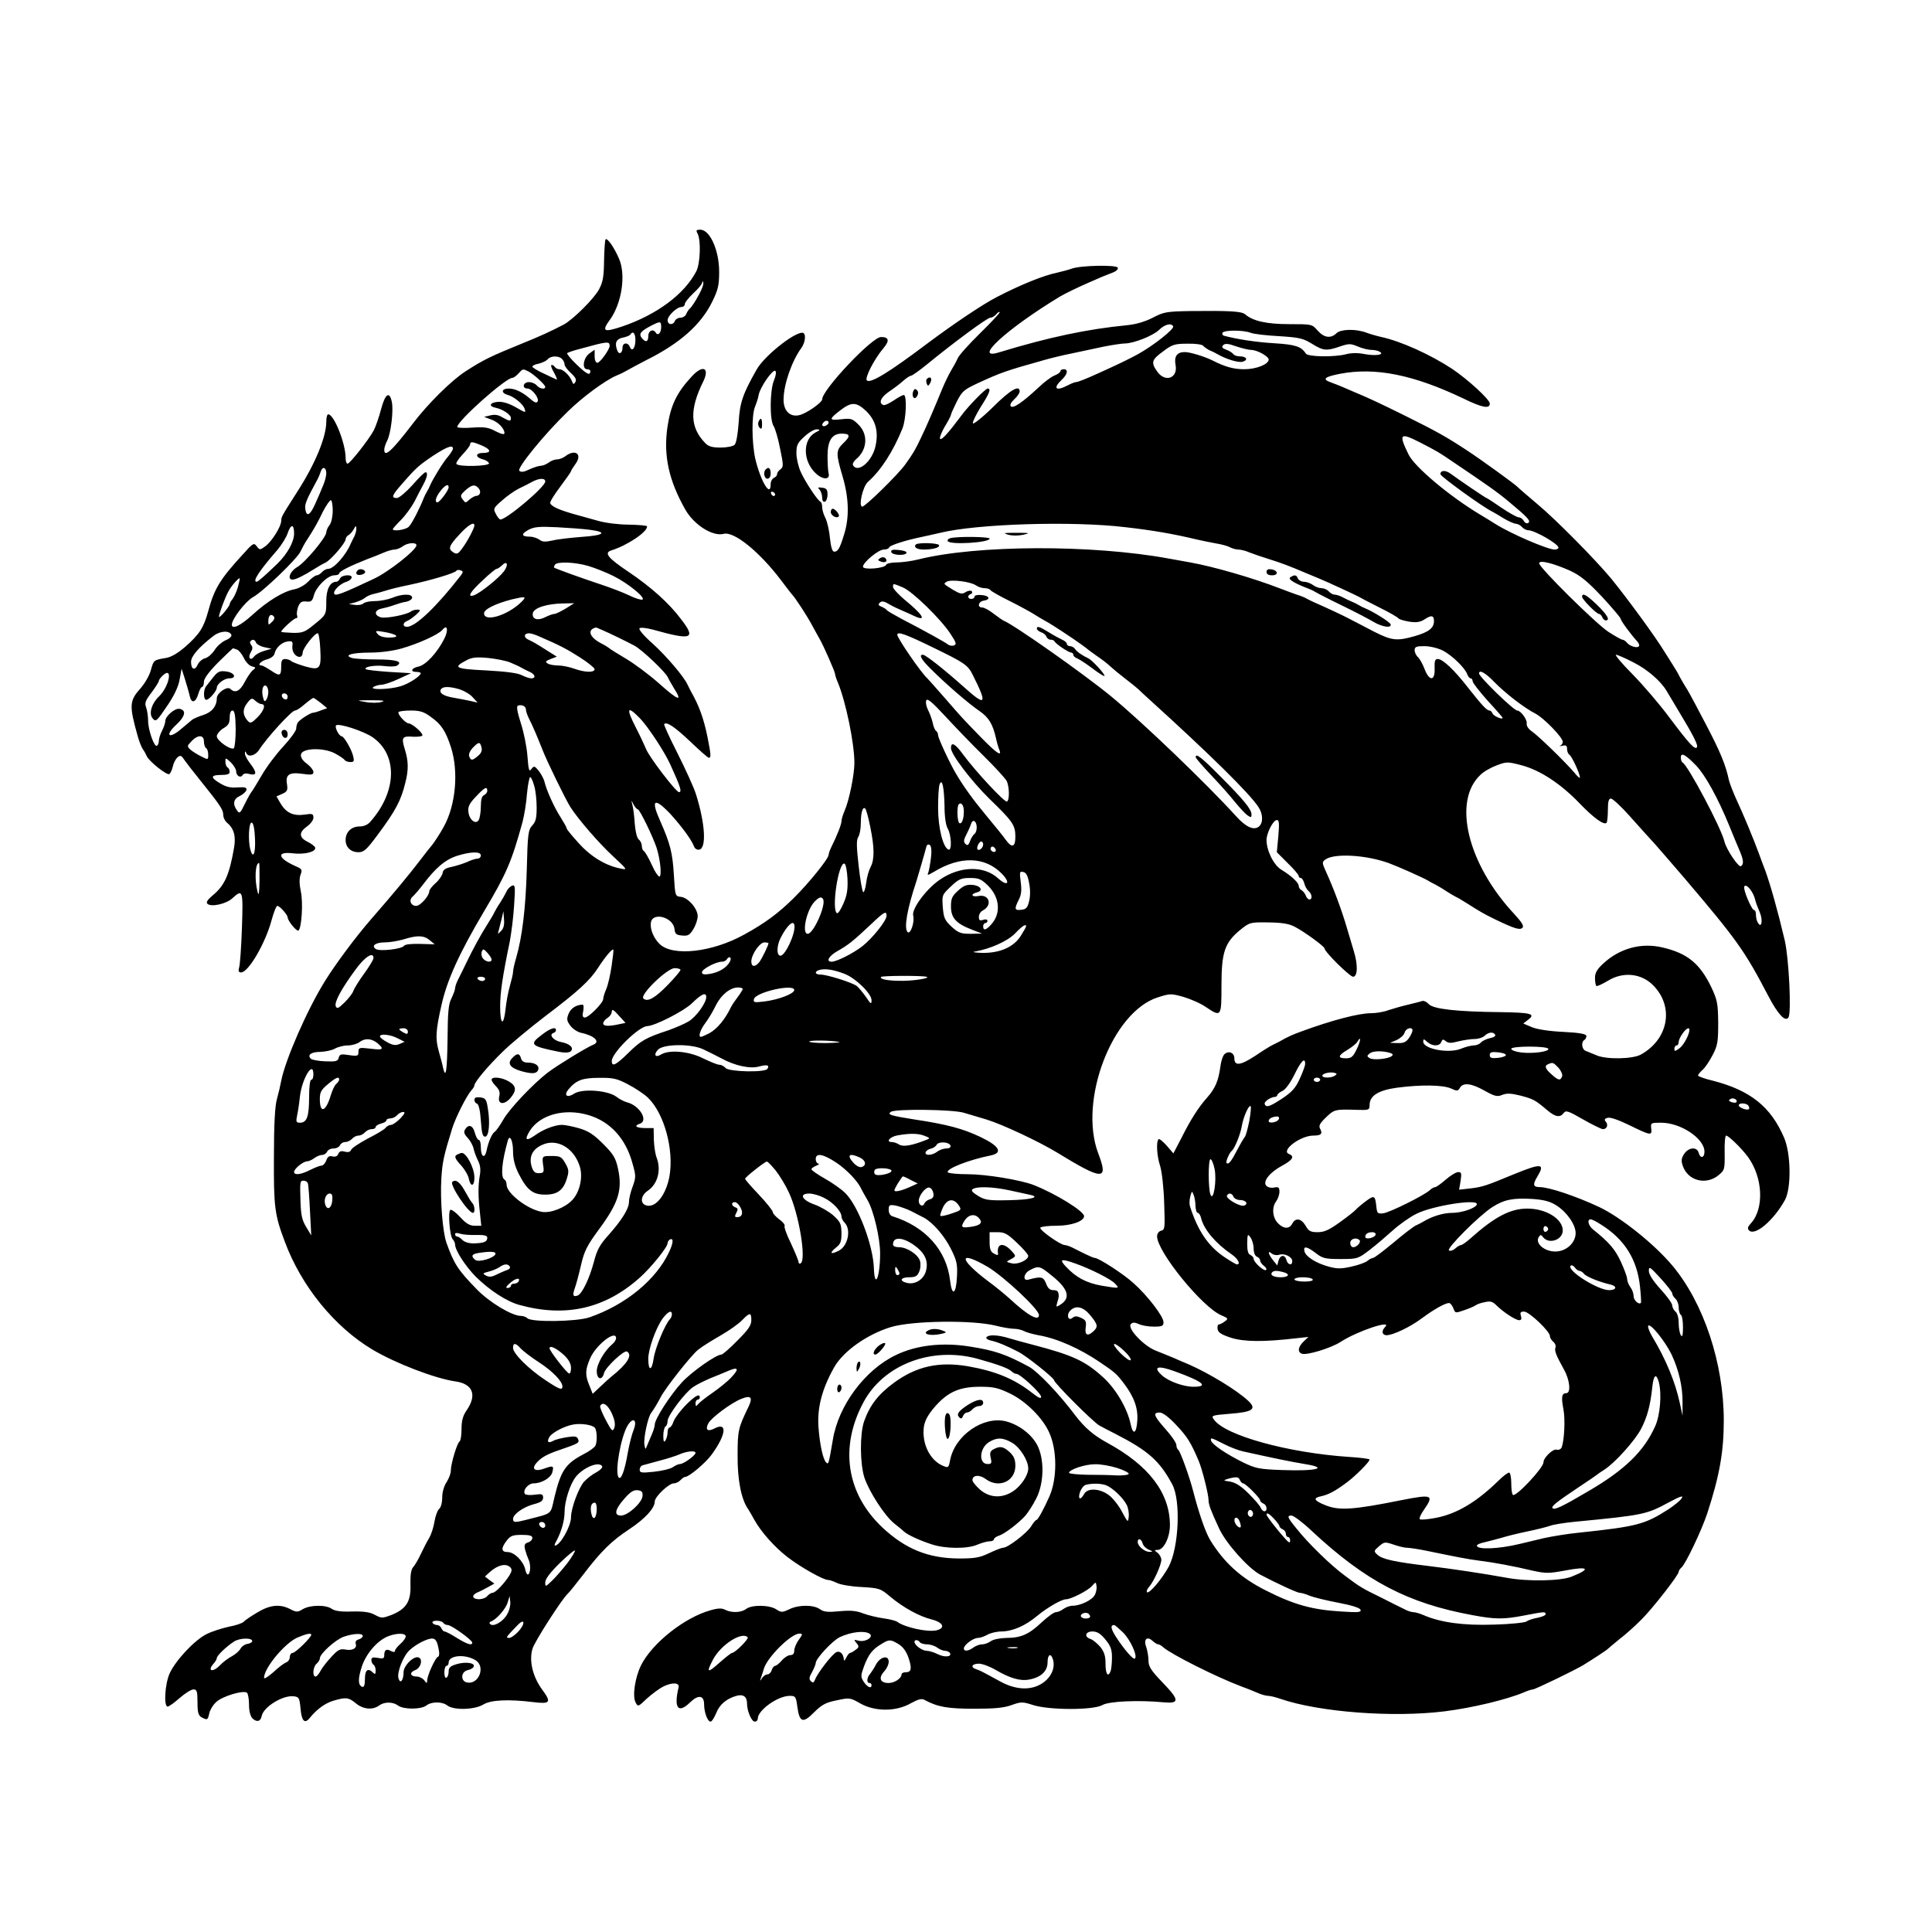 <?xml version="1.0" standalone="no"?>
<!DOCTYPE svg PUBLIC "-//W3C//DTD SVG 20010904//EN"
 "http://www.w3.org/TR/2001/REC-SVG-20010904/DTD/svg10.dtd">
<svg version="1.0" xmlns="http://www.w3.org/2000/svg"
 width="900pt" height="900pt" viewBox="0 0 900 900"
 preserveAspectRatio="xMidYMid meet">
<g transform="translate(0,900) scale(0.1,-0.1)"
fill="#000000" stroke="none">
<path d="M3250 7911 c16 -31 12 -138 -6 -174 -55 -107 -184 -203 -346 -258
-87 -29 -97 -23 -55 34 54 77 73 207 41 281 -23 54 -55 99 -63 91 -3 -4 -6
-48 -7 -98 -1 -75 -5 -100 -23 -134 -23 -44 -122 -142 -165 -165 -57 -30 -116
-57 -191 -87 -150 -61 -183 -77 -265 -130 -66 -42 -177 -152 -246 -243 -97
-127 -134 -162 -134 -123 0 9 6 28 14 43 17 34 30 141 21 181 -11 51 -31 36
-50 -36 -10 -38 -25 -81 -34 -98 -23 -43 -111 -155 -122 -155 -5 0 -9 12 -9
27 0 67 -54 203 -81 203 -5 0 -9 -15 -9 -34 0 -72 -52 -198 -136 -328 -72
-113 -74 -116 -74 -135 -1 -27 -43 -94 -73 -117 -26 -19 -27 -19 -41 -1 -13
18 -17 16 -66 -39 -105 -114 -132 -159 -160 -263 -21 -77 -41 -108 -107 -166
-35 -30 -65 -48 -90 -52 -58 -10 -57 -10 -70 -56 -6 -24 -28 -62 -47 -84 -54
-60 -55 -80 -14 -226 7 -25 18 -52 24 -60 6 -8 13 -21 17 -30 8 -23 94 -92
106 -85 5 4 12 19 16 35 3 16 13 35 22 43 13 11 18 9 31 -11 9 -13 43 -57 77
-99 90 -112 105 -134 105 -158 0 -12 7 -27 16 -35 34 -28 44 -64 34 -120 -22
-126 -44 -174 -98 -219 -25 -21 -33 -33 -26 -40 17 -17 89 -1 117 26 48 44 50
37 44 -138 -3 -90 -9 -173 -13 -185 -5 -17 -2 -23 9 -23 34 0 113 135 142 243
10 37 22 67 27 67 11 0 47 -41 48 -53 0 -17 42 -67 50 -62 15 9 23 131 11 184
-7 34 -7 59 -1 76 9 24 7 27 -23 40 -83 37 -91 69 -14 60 56 -7 111 7 105 27
-2 6 -19 19 -36 27 -40 20 -40 44 -2 71 17 12 30 30 30 41 0 18 -5 20 -42 14
-53 -7 -85 9 -111 52 l-19 33 27 12 c23 10 26 17 22 44 -8 46 10 58 73 49 42
-6 50 -4 50 9 0 8 -14 26 -30 38 -20 14 -30 30 -28 43 4 30 102 34 157 6 22
-12 42 -25 46 -31 3 -5 15 -10 27 -10 17 0 19 4 13 28 -7 31 -43 92 -53 92
-12 0 -33 40 -27 50 8 14 131 -26 173 -56 116 -83 110 -253 -12 -391 -12 -15
-31 -23 -51 -23 -38 0 -65 -26 -65 -63 0 -34 24 -57 60 -57 25 0 38 12 87 78
86 115 111 163 131 245 16 62 15 102 -3 159 -16 53 -11 60 39 56 20 -1 39 1
43 5 8 8 -45 56 -63 57 -15 0 -55 45 -47 53 3 4 30 7 58 7 41 0 60 -6 91 -29
50 -35 70 -66 95 -143 36 -113 22 -268 -33 -368 -17 -32 -51 -83 -58 -90 -3
-3 -28 -34 -55 -70 -48 -63 -125 -156 -228 -274 -67 -77 -163 -205 -213 -286
-83 -133 -185 -367 -204 -465 -4 -22 -13 -60 -20 -85 -9 -31 -14 -115 -14
-270 -1 -233 3 -268 51 -395 77 -207 231 -396 408 -502 108 -64 290 -134 385
-148 82 -11 103 -62 55 -133 -19 -27 -25 -50 -25 -89 0 -28 -4 -54 -9 -58 -12
-7 -41 -105 -41 -137 0 -12 -9 -36 -20 -53 -12 -18 -20 -47 -20 -71 0 -24 -6
-47 -15 -54 -7 -6 -17 -33 -21 -58 -4 -26 -15 -60 -25 -77 -10 -16 -27 -50
-39 -75 -11 -24 -27 -51 -35 -60 -10 -11 -14 -36 -13 -81 3 -79 -19 -114 -88
-142 -43 -16 -47 -16 -77 0 -23 13 -52 17 -106 16 -51 -2 -80 2 -95 12 -27 20
-101 19 -135 -1 -25 -15 -30 -15 -59 0 -48 25 -95 20 -154 -16 -29 -17 -57
-36 -63 -43 -5 -6 -36 -17 -69 -23 -32 -7 -79 -22 -103 -34 -57 -28 -146 -124
-173 -184 -22 -50 -28 -154 -9 -154 6 0 31 18 56 40 25 22 54 40 64 40 16 0
19 -8 19 -60 0 -48 4 -61 19 -70 27 -14 29 -13 36 19 3 15 18 40 33 53 28 26
123 55 142 43 5 -3 10 -28 10 -55 0 -31 6 -54 16 -65 20 -19 38 -15 43 11 8
42 98 98 149 92 25 -3 27 -7 32 -57 5 -58 19 -73 42 -45 33 41 71 69 110 81
60 18 72 16 106 -12 34 -28 78 -32 108 -10 24 18 64 18 88 0 25 -19 107 -19
132 0 24 19 74 19 98 0 30 -23 128 -20 168 5 35 21 116 25 231 11 81 -10 87
-2 42 59 -43 59 -61 132 -45 188 8 32 139 235 164 257 7 6 39 46 73 90 83 109
132 157 214 211 73 48 119 98 119 129 0 23 66 85 89 85 10 0 24 7 31 15 7 8
17 15 22 15 18 0 96 66 124 105 68 94 73 153 11 120 -31 -16 -43 -5 -27 25 14
26 105 94 152 113 46 19 56 8 35 -36 -48 -99 -51 -111 -51 -227 -1 -113 17
-205 49 -250 5 -8 19 -31 29 -50 31 -56 94 -127 155 -174 61 -47 166 -106 188
-106 8 0 27 -7 42 -14 15 -8 67 -17 114 -19 83 -5 88 -6 134 -45 61 -51 136
-92 193 -106 55 -14 66 -41 21 -51 -42 -9 -145 14 -180 39 -7 6 -36 13 -65 17
-28 4 -71 14 -95 23 -33 13 -60 15 -112 10 -54 -5 -72 -3 -90 10 -30 21 -99
21 -143 -1 -32 -15 -37 -15 -60 0 -31 21 -114 22 -140 2 -23 -18 -69 -19 -98
-4 -15 8 -32 8 -67 -2 -121 -33 -273 -153 -325 -257 -28 -57 -41 -144 -25
-173 11 -21 12 -20 52 18 23 21 58 47 78 57 41 20 76 18 70 -5 -23 -95 -2
-124 53 -70 39 38 66 34 66 -9 0 -36 16 -80 30 -80 6 0 17 18 26 39 16 41 47
67 94 81 32 9 50 -3 50 -36 0 -35 21 -84 36 -84 8 0 14 6 14 14 0 39 93 106
149 106 26 0 29 -3 35 -49 10 -75 26 -81 78 -28 36 36 55 46 105 56 60 13 63
13 110 -14 68 -39 167 -39 235 0 35 19 51 24 65 16 61 -33 108 -41 231 -41 94
0 139 4 174 17 45 16 51 16 101 0 76 -24 280 -24 322 0 31 18 167 24 285 13
76 -7 75 10 -5 93 -54 56 -65 74 -65 102 0 18 -5 46 -10 61 -14 36 2 54 28 31
10 -9 22 -17 27 -17 5 0 16 -6 24 -14 40 -34 247 -138 361 -181 25 -9 60 -23
78 -31 18 -8 40 -14 50 -14 9 0 34 -6 57 -14 181 -62 524 -88 765 -58 128 16
290 55 368 88 18 8 37 14 43 14 10 0 194 89 234 113 47 29 110 70 115 76 3 3
28 24 55 46 28 21 73 62 101 90 54 54 174 208 174 223 0 5 6 14 13 20 19 16
93 171 120 252 57 175 77 286 77 433 0 265 -93 547 -240 722 -83 99 -239 224
-340 272 -109 51 -234 93 -278 93 -30 0 -33 12 -11 48 38 63 21 65 -111 11
-128 -53 -143 -58 -199 -65 l-54 -6 7 41 c5 35 4 41 -11 41 -10 0 -36 -16 -58
-35 -22 -19 -44 -35 -49 -35 -5 0 -17 -6 -25 -14 -29 -26 -187 -104 -217 -108
-26 -3 -29 0 -32 27 -6 57 -9 59 -50 29 -20 -15 -41 -33 -47 -40 -5 -6 -39
-33 -74 -58 -50 -36 -72 -46 -103 -46 -33 0 -42 5 -56 30 -20 34 -47 39 -62
10 -14 -27 -42 -25 -68 3 -25 27 -28 73 -7 101 8 11 15 31 15 44 0 21 -4 24
-25 20 -14 -3 -30 1 -37 9 -16 20 17 62 75 93 48 26 59 43 32 54 -41 15 52 86
113 86 36 0 44 8 32 31 -8 14 -3 25 26 53 39 38 44 39 142 36 59 -2 62 -1 62
22 0 44 41 69 127 81 115 15 213 13 251 -3 30 -14 34 -13 43 3 15 25 53 21
115 -14 48 -27 60 -29 83 -19 21 8 40 7 85 -4 59 -16 66 -19 124 -68 37 -32
60 -35 76 -13 10 14 22 10 91 -30 44 -25 85 -45 92 -45 18 0 26 19 14 34 -9
10 -7 15 9 19 12 3 52 -11 99 -34 102 -50 107 -50 103 -16 -3 26 -2 27 46 27
92 0 202 -74 202 -135 0 -30 -20 -33 -27 -5 -8 29 -47 26 -68 -6 -13 -20 -14
-32 -6 -55 24 -70 108 -91 166 -44 29 24 30 27 29 105 -1 44 2 80 7 80 11 0
72 -59 102 -100 69 -95 76 -239 14 -308 -16 -17 -18 -25 -9 -34 27 -27 114 46
167 142 30 55 28 216 -4 290 -62 145 -158 221 -333 266 -38 9 -68 20 -68 24 0
4 9 15 21 26 12 10 33 42 47 69 23 44 26 61 26 150 -1 91 -4 106 -32 166 -53
110 -111 158 -226 185 -100 24 -200 -3 -278 -75 -28 -26 -38 -43 -38 -66 0
-18 3 -34 6 -38 3 -3 27 8 54 24 71 44 157 35 212 -22 98 -100 70 -251 -59
-322 -39 -21 -161 -23 -206 -3 -18 8 -40 16 -49 20 -19 6 -24 41 -8 51 6 3 10
12 10 19 0 9 -29 15 -107 19 -66 3 -123 12 -147 22 l-40 17 23 18 c36 27 13
33 -128 35 -201 2 -313 14 -335 37 -10 11 -23 17 -30 15 -6 -2 -36 -10 -66
-17 -30 -7 -72 -19 -93 -26 -20 -8 -57 -14 -81 -14 -56 0 -180 -32 -324 -85
-39 -14 -66 -26 -102 -47 -8 -4 -22 -11 -30 -15 -8 -3 -45 -26 -82 -51 -70
-46 -98 -49 -98 -12 0 25 -25 37 -45 20 -8 -6 -17 -33 -20 -58 -9 -67 -24
-102 -61 -144 -41 -46 -77 -102 -122 -192 l-36 -69 -31 36 c-18 20 -35 34 -38
30 -12 -11 -8 -78 7 -124 8 -24 17 -101 19 -171 4 -118 4 -127 -14 -131 -11
-3 -19 -14 -19 -26 0 -72 211 -331 299 -368 33 -14 34 -16 16 -29 -10 -8 -23
-14 -28 -14 -4 0 -7 -10 -5 -21 2 -16 17 -26 63 -41 61 -19 151 -20 305 -2
l55 6 -22 -21 c-26 -25 -30 -49 -9 -57 22 -9 137 26 181 55 77 50 244 106 207
69 -18 -18 -14 -38 7 -38 30 0 112 39 166 80 54 40 107 70 125 70 6 0 15 -11
20 -24 9 -24 9 -24 52 -9 23 8 47 18 53 23 5 4 24 11 42 14 25 6 36 3 53 -14
32 -32 90 -70 107 -70 10 0 12 6 8 20 -5 16 -2 20 15 20 23 0 120 -92 120
-114 0 -8 7 -19 15 -26 9 -7 14 -19 11 -27 -6 -15 3 -37 39 -102 28 -49 34
-111 11 -111 -21 0 -24 -18 -13 -75 9 -48 4 -144 -8 -177 -4 -9 -14 -14 -24
-11 -18 4 -61 -38 -61 -59 0 -26 -127 -161 -142 -152 -5 3 -8 27 -8 55 0 27
-5 49 -10 49 -6 0 -28 -16 -48 -36 -103 -101 -195 -156 -294 -175 -37 -7 -71
-10 -74 -6 -4 4 5 24 20 45 47 68 38 72 -104 44 -229 -46 -293 -50 -358 -23
-52 21 -57 33 -17 41 35 8 65 24 120 65 41 31 105 95 105 106 0 3 -43 9 -95
12 -285 19 -578 100 -630 174 -14 19 -11 20 73 27 108 8 128 22 86 61 -54 50
-179 126 -276 169 -21 9 -53 22 -70 30 -18 8 -55 22 -81 33 -58 21 -138 106
-119 125 9 9 18 8 37 0 14 -7 46 -12 70 -12 39 0 45 3 45 21 0 26 -74 123
-139 181 -47 43 -163 118 -181 118 -5 0 -23 8 -42 17 -18 9 -45 22 -60 30 -14
7 -31 13 -38 13 -20 0 -120 71 -114 81 3 5 37 9 76 9 69 0 128 21 128 45 -1
23 -130 103 -233 144 -60 24 -224 51 -308 51 -48 0 -90 4 -94 9 -9 16 98 58
198 78 61 12 44 44 -47 87 -80 38 -153 58 -306 81 -113 18 -129 23 -109 36 23
14 290 11 340 -5 24 -7 71 -21 104 -31 73 -22 245 -103 329 -154 214 -131 241
-132 192 -4 -93 245 65 660 278 727 56 18 61 18 119 2 33 -10 80 -30 104 -47
72 -48 73 -47 73 100 0 155 15 199 86 258 46 37 47 37 133 36 64 -1 95 -6 122
-20 46 -24 139 -92 139 -101 0 -16 118 -132 133 -132 22 0 23 57 3 121 -7 24
-21 71 -31 104 -24 83 -63 188 -98 264 -19 42 -19 45 -3 57 41 30 189 22 296
-17 41 -15 158 -67 180 -80 8 -5 24 -14 35 -19 11 -6 34 -19 50 -30 17 -11 37
-23 45 -27 8 -3 33 -18 55 -32 60 -38 75 -47 130 -74 90 -43 115 -51 127 -39
8 8 -2 25 -38 64 -218 233 -289 527 -157 649 15 15 49 34 76 44 45 17 50 17
115 0 87 -23 182 -86 269 -176 67 -70 115 -104 127 -92 3 4 6 30 6 60 0 39 4
53 14 53 8 0 48 -37 88 -82 40 -45 94 -105 119 -132 25 -28 85 -98 135 -156
246 -289 281 -339 390 -547 45 -87 80 -125 95 -103 15 21 2 278 -17 359 -33
140 -67 260 -91 326 -9 22 -21 56 -28 75 -25 69 -78 196 -106 255 -15 33 -31
74 -35 90 -15 72 -41 134 -107 260 -12 22 -34 65 -50 95 -16 30 -37 69 -48 85
-10 17 -22 37 -26 45 -3 8 -18 33 -32 55 -14 22 -30 48 -36 57 -43 71 -171
246 -249 342 -72 87 -258 276 -346 349 -47 40 -87 74 -90 78 -12 13 -171 128
-235 170 -99 65 -142 89 -295 165 -130 64 -163 79 -232 108 -18 8 -44 19 -58
25 -14 6 -38 15 -54 21 -38 14 -25 25 48 39 164 31 342 -5 574 -116 86 -42
122 -49 122 -23 0 19 -103 113 -176 162 -102 67 -240 129 -329 148 -22 5 -53
14 -69 20 -50 19 -120 17 -140 -2 -26 -26 -58 -22 -88 12 -26 30 -27 30 -132
30 -105 0 -169 14 -206 46 -17 14 -72 17 -255 15 -110 -2 -124 -4 -175 -31
-35 -18 -78 -31 -120 -35 -184 -18 -362 -55 -598 -127 -123 -37 38 110 283
259 21 13 91 47 140 68 17 7 41 18 55 24 14 6 38 15 53 21 16 6 27 16 24 23
-5 14 -175 11 -216 -5 -14 -5 -44 -13 -66 -18 -63 -13 -168 -55 -280 -113 -65
-33 -202 -125 -325 -217 -179 -135 -266 -188 -282 -172 -11 11 35 101 79 152
28 34 23 50 -13 50 -42 0 -274 -246 -274 -290 0 -15 -74 -67 -107 -74 -43 -10
-73 20 -73 72 0 69 38 180 83 241 20 28 23 71 4 71 -41 0 -178 -110 -212 -171
-65 -114 -79 -155 -84 -246 -4 -55 -11 -97 -19 -105 -7 -7 -36 -13 -65 -13
-39 0 -57 5 -72 21 -71 73 -74 156 -9 287 31 64 -2 79 -52 25 -72 -77 -100
-136 -115 -238 -19 -132 6 -248 84 -385 41 -71 127 -125 178 -112 48 13 166
-83 265 -213 27 -36 51 -67 54 -70 14 -14 71 -101 94 -145 15 -27 31 -57 36
-65 16 -28 70 -150 70 -160 0 -5 6 -24 14 -42 36 -88 76 -280 76 -372 0 -54
-24 -174 -46 -224 -8 -18 -14 -39 -14 -47 0 -14 -20 -66 -46 -118 -8 -16 -14
-33 -14 -39 0 -18 -92 -132 -164 -203 -70 -69 -133 -116 -230 -169 -148 -82
-331 -103 -393 -44 -27 26 -46 69 -41 100 7 51 103 26 110 -29 2 -23 8 -29 35
-31 28 -3 36 2 53 30 11 18 20 45 20 60 0 35 -44 86 -78 90 -27 3 -27 3 -33
103 -6 102 -17 145 -63 249 -46 102 -29 114 47 34 50 -55 98 -119 110 -151 4
-11 15 -17 24 -15 35 6 28 122 -15 258 -9 30 -48 115 -85 189 -37 73 -66 135
-63 138 12 12 49 -13 122 -82 43 -41 81 -75 86 -75 11 0 10 14 -6 95 -18 89
-40 149 -78 215 -4 8 -11 22 -15 30 -16 37 -100 135 -163 192 -41 36 -66 66
-61 71 5 5 31 2 62 -6 182 -51 203 -44 132 48 -57 76 -140 150 -245 221 -96
64 -116 89 -80 100 76 24 169 87 166 112 0 4 -39 7 -85 8 -47 0 -110 8 -144
18 -33 9 -85 24 -115 32 -66 19 -102 35 -107 50 -2 6 19 40 47 77 27 36 50 69
50 72 0 3 10 19 21 34 33 45 -1 71 -47 36 -10 -8 -28 -15 -39 -15 -11 0 -29
-7 -39 -15 -11 -8 -28 -15 -38 -15 -9 0 -33 -8 -53 -17 -24 -12 -38 -14 -46
-6 -12 12 118 172 226 276 67 66 174 145 226 167 13 5 32 14 42 20 30 17 51
28 97 52 157 78 256 166 308 273 27 55 32 76 32 139 0 100 -43 196 -88 196
-19 0 -21 -3 -12 -19z m4 -287 c-14 -27 -32 -53 -38 -59 -7 -5 -15 -18 -19
-27 -3 -10 -16 -18 -27 -18 -11 0 -23 -7 -26 -15 -8 -21 -34 -19 -34 3 0 21
43 62 65 62 8 0 15 6 15 13 0 8 18 30 40 51 22 20 40 42 41 49 0 8 2 9 5 1 3
-7 -7 -34 -22 -60z m1312 -176 c-52 -51 -100 -104 -105 -118 -6 -14 -20 -39
-31 -57 -10 -17 -29 -56 -41 -85 -38 -93 -71 -170 -99 -228 -26 -55 -37 -74
-74 -125 -34 -47 -185 -195 -199 -195 -19 0 2 94 26 115 61 54 117 141 161
249 17 42 22 156 6 156 -5 0 -26 -11 -46 -25 -21 -14 -42 -24 -48 -22 -25 8
-14 36 26 63 24 16 54 39 68 52 14 12 29 22 35 22 5 1 37 23 70 50 127 104
284 220 298 220 8 0 20 7 27 15 7 9 15 14 17 11 3 -2 -38 -46 -91 -98z m-1486
28 c0 -27 -15 -42 -25 -26 -12 20 -35 10 -35 -15 0 -28 -12 -32 -30 -10 -15
19 -7 31 38 55 48 25 52 25 52 -4z m2385 4 c7 -12 -93 -91 -166 -131 -49 -26
-73 -38 -174 -84 -68 -31 -104 -45 -113 -45 -5 0 -23 -7 -38 -15 -55 -29 -71
-15 -29 25 28 26 33 50 10 50 -8 0 -15 -4 -15 -9 0 -5 -12 -14 -27 -20 -16 -6
-49 -31 -74 -55 -75 -70 -119 -100 -130 -89 -6 6 0 18 16 33 14 13 25 29 25
37 0 32 -44 7 -125 -74 -49 -48 -91 -81 -93 -75 -2 7 15 41 37 77 41 64 49 85
32 85 -10 0 -90 -81 -122 -125 -59 -79 -91 -115 -99 -110 -5 3 4 28 20 56 17
27 30 53 30 57 0 4 12 31 27 61 25 49 34 56 98 86 109 50 128 57 310 108 28 8
84 22 125 30 41 9 109 23 150 32 41 8 86 15 100 15 40 0 129 35 158 62 28 27
57 35 67 18z m360 -30 c15 -6 75 -13 134 -16 94 -6 111 -10 152 -35 53 -33 68
-35 131 -13 42 14 49 14 83 0 21 -9 49 -16 64 -16 14 0 32 -4 39 -9 23 -14
-21 -20 -74 -10 -29 6 -61 5 -83 -1 -52 -14 -178 -13 -188 3 -21 33 -49 42
-147 48 -85 5 -175 19 -234 35 -7 2 -10 8 -7 14 8 13 96 13 130 0z m-2865 -34
c0 -38 -16 -57 -26 -32 -9 23 -34 20 -34 -3 0 -26 -16 -35 -24 -15 -14 36 -6
54 24 61 17 3 33 10 36 14 12 20 24 7 24 -25z m-120 -27 c0 -17 -45 -79 -57
-79 -8 0 -13 13 -13 30 l0 31 -25 -18 c-28 -21 -35 -73 -10 -73 8 0 15 -4 15
-8 0 -24 -16 -16 -63 29 -28 27 -48 51 -45 54 3 3 32 13 64 21 123 34 134 35
134 13z m2765 0 c4 -5 17 -14 28 -20 12 -5 29 -13 37 -18 41 -24 100 -42 119
-36 27 8 18 25 -14 25 -13 0 -27 5 -30 11 -4 5 -18 15 -33 20 -19 7 -22 13
-14 21 9 9 23 8 59 -5 27 -9 59 -17 71 -17 28 0 82 -30 82 -45 0 -22 -58 -45
-114 -45 -49 0 -89 11 -148 41 -36 18 -104 39 -129 39 -36 0 -50 -20 -43 -59
13 -62 -48 -85 -85 -32 -30 42 -27 55 27 94 42 32 54 36 114 36 37 1 70 -4 73
-10z m-2987 -61 c7 -7 12 -18 12 -26 0 -7 13 -25 30 -40 21 -20 27 -31 20 -42
-7 -12 -10 -11 -16 5 -10 26 -41 55 -58 55 -8 0 -18 5 -21 10 -3 6 -10 10 -15
10 -6 0 -1 -16 11 -36 11 -20 16 -34 12 -32 -4 2 -32 14 -60 28 -29 13 -53 28
-53 32 0 5 13 11 30 14 16 4 35 13 41 20 14 17 51 18 67 2z m-155 -59 c26 -14
76 -61 77 -71 0 -14 -27 -9 -40 7 -7 8 -23 15 -36 15 -28 0 -34 -30 -6 -30 21
-1 56 -46 46 -61 -4 -7 -14 -4 -28 8 -39 35 -75 53 -106 53 -35 0 -37 -21 -4
-30 27 -7 69 -41 77 -62 8 -23 8 -23 -46 8 -30 16 -58 24 -79 22 -38 -4 -43
-21 -7 -28 32 -7 69 -32 69 -47 0 -17 -6 -16 -40 3 -19 12 -36 14 -56 9 l-29
-7 32 -12 c33 -11 62 -41 63 -63 0 -9 -13 -6 -41 8 -33 18 -52 21 -110 17 -38
-3 -69 -1 -69 3 0 28 226 229 257 229 6 0 18 9 28 20 21 23 20 23 48 9z m1142
-42 c-19 -47 -20 -185 -1 -212 7 -11 21 -58 30 -105 16 -76 16 -85 2 -96 -9
-6 -16 -16 -16 -23 0 -6 -7 -14 -15 -17 -8 -4 -15 -17 -15 -30 0 -65 -48 17
-72 121 -16 74 -17 200 -1 240 7 17 15 41 17 55 7 37 67 123 78 112 5 -5 2
-24 -7 -45z m427 -139 c47 -44 62 -98 46 -168 -16 -70 -81 -125 -104 -88 -4 6
2 18 13 28 53 43 59 116 12 162 -28 28 -34 30 -80 25 -59 -7 -59 0 -4 42 51
39 73 39 117 -1z m-172 -57 c0 -5 -7 -11 -15 -15 -15 -5 -20 5 -8 17 9 10 23
9 23 -2z m-62 -46 c-59 -33 -59 -132 1 -189 33 -32 69 -32 61 -1 -3 11 -5 48
-5 81 0 72 21 104 66 104 40 0 42 -12 8 -44 -35 -34 -36 -47 -4 -155 30 -101
32 -193 7 -271 -20 -66 -29 -80 -46 -80 -9 0 -15 21 -20 64 -3 36 -13 77 -21
93 -8 15 -15 38 -15 50 0 12 -3 23 -7 25 -14 5 -73 95 -93 140 -11 24 -20 63
-20 87 0 37 5 48 37 77 20 19 46 34 57 34 19 -1 18 -3 -6 -15z m2817 -46 c80
-41 90 -47 160 -95 153 -103 204 -139 255 -182 89 -74 102 -89 89 -98 -6 -4
-16 0 -21 10 -5 9 -15 16 -23 16 -8 0 -44 20 -81 45 -36 25 -67 45 -69 45 -4
0 -122 80 -167 113 -24 18 -48 17 -48 -2 0 -10 197 -153 241 -174 8 -4 32 -18
54 -32 22 -13 47 -24 56 -25 9 0 22 -7 29 -15 7 -8 20 -15 29 -15 30 0 141
-64 141 -81 0 -5 -8 -9 -18 -9 -33 0 -204 74 -274 118 -14 9 -48 30 -75 46
-140 84 -302 220 -331 278 -48 98 -41 105 53 57z m-4371 -14 c44 -19 47 -35 5
-35 -36 0 -35 -21 1 -30 13 -3 25 -11 28 -18 4 -14 -143 -18 -152 -3 -3 4 10
24 29 44 19 20 35 41 35 47 0 14 11 13 54 -5z m-134 -15 c0 -5 -10 -21 -22
-36 -23 -25 -72 -106 -84 -134 -3 -8 -10 -22 -15 -30 -5 -8 -12 -22 -15 -30
-19 -49 -56 -121 -70 -134 -14 -14 -74 -23 -74 -11 0 3 17 22 38 43 21 21 49
60 63 86 13 26 32 62 41 79 19 35 22 57 10 57 -5 0 -32 -27 -61 -60 -30 -33
-62 -60 -72 -60 -28 0 -24 12 24 66 66 76 78 86 146 132 65 42 91 51 91 32z
m-590 -115 c0 -13 -7 -39 -15 -57 -7 -18 -24 -57 -37 -86 -24 -54 -41 -62 -46
-21 -3 21 8 46 56 134 6 11 13 28 16 38 8 26 26 21 26 -8z m1020 -38 c0 -25
-180 -177 -209 -177 -4 0 -14 11 -21 26 -13 24 -12 27 28 62 23 21 59 46 79
56 21 10 49 24 63 32 32 17 60 18 60 1z m-450 -27 c0 -14 -42 -70 -52 -70 -15
0 -8 25 14 53 22 28 38 35 38 17z m140 -5 c13 -15 6 -35 -12 -35 -6 0 -20 -8
-31 -17 -18 -17 -19 -17 -32 1 -12 16 -10 21 13 42 31 27 45 29 62 9z m1381
-28 c-1 -12 -15 -9 -19 4 -3 6 1 10 8 8 6 -3 11 -8 11 -12z m-2061 -75 c0 -27
-6 -57 -15 -68 -8 -10 -15 -26 -15 -34 -1 -24 -98 -140 -136 -162 -34 -20 -47
-58 -21 -58 15 0 53 19 102 50 17 11 40 24 51 29 24 11 94 92 94 109 0 6 6 15
13 19 8 4 19 17 25 28 10 18 11 18 12 2 0 -9 -4 -25 -9 -35 -5 -9 -12 -24 -16
-32 -22 -55 -80 -120 -106 -120 -9 0 -22 -7 -29 -15 -7 -8 -18 -15 -24 -15 -7
0 -25 -13 -40 -29 -16 -17 -44 -32 -64 -36 -51 -9 -126 -55 -197 -120 -55 -50
-95 -69 -95 -45 0 26 63 108 98 128 48 26 208 181 222 213 6 13 19 38 30 54
35 54 49 79 75 133 15 28 31 52 36 52 5 0 9 -22 9 -48z m660 -70 c0 -12 -34
-77 -58 -108 -17 -24 -24 -27 -39 -18 -27 17 -23 30 27 84 41 45 70 62 70 42z
m3034 -8 c123 -14 222 -31 326 -56 25 -6 66 -14 92 -19 26 -4 56 -12 67 -18
11 -6 29 -11 40 -11 11 0 35 -6 53 -14 18 -7 58 -21 88 -30 55 -17 105 -36
170 -64 19 -8 49 -20 65 -27 46 -19 168 -76 185 -85 8 -5 52 -28 98 -51 45
-22 84 -45 87 -50 3 -4 26 -11 50 -15 33 -5 51 -2 70 10 33 22 45 20 45 -7 0
-33 -25 -52 -92 -71 -81 -23 -105 -20 -188 22 -41 22 -97 50 -125 65 -27 14
-77 37 -110 52 -33 14 -69 31 -79 37 -11 6 -31 14 -45 18 -14 5 -51 18 -81 30
-125 48 -304 100 -415 120 -22 4 -67 12 -100 18 -359 66 -895 64 -1167 -4 -32
-8 -78 -14 -102 -14 -24 0 -46 -5 -48 -11 -6 -17 -108 -25 -108 -9 0 20 72 80
97 80 12 0 23 4 25 10 3 10 79 34 153 49 22 5 60 13 85 19 171 42 617 56 864
26z m-3874 -29 c0 -39 -31 -95 -78 -141 -55 -53 -90 -84 -96 -84 -22 0 10 49
96 148 20 24 42 59 48 78 15 44 30 44 30 -1z m1378 17 c84 -11 67 -26 -38 -33
-52 -4 -114 -11 -137 -17 -33 -7 -46 -7 -60 4 -10 7 -30 14 -44 14 -40 0 -43
12 -7 32 27 14 50 16 133 12 55 -3 124 -8 153 -12z m-808 -72 c0 -22 -132
-126 -200 -157 -146 -69 -179 -81 -183 -69 -6 15 29 48 57 56 11 3 21 11 24
18 6 18 -47 15 -54 -3 -4 -8 -11 -15 -17 -15 -29 0 -47 -34 -47 -89 0 -65 0
-65 -60 -113 -40 -33 -52 -37 -98 -36 -29 1 -52 3 -52 5 0 9 59 63 69 63 6 0
8 6 5 13 -3 8 0 26 5 41 9 21 16 26 38 24 22 -3 28 2 35 28 10 40 65 94 95 94
13 0 23 4 23 9 0 9 49 34 130 66 25 9 60 23 78 31 18 8 41 14 50 14 10 0 27 7
38 15 22 17 64 20 64 5z m5373 -118 c49 -23 80 -48 150 -122 48 -52 87 -98 87
-103 0 -9 50 -76 77 -105 7 -8 11 -17 8 -22 -7 -11 -42 -1 -56 16 -6 8 -16 14
-21 14 -5 0 -35 17 -66 37 -59 39 -322 299 -322 319 0 17 66 0 143 -34z
m-4965 -3 c-24 -32 -111 -102 -140 -112 -34 -12 -18 16 40 69 31 30 61 54 65
54 5 0 15 7 24 15 25 26 34 6 11 -26z m391 25 c31 -9 84 -30 118 -47 67 -33
151 -101 136 -110 -5 -3 -33 5 -61 19 -29 14 -87 36 -129 50 -82 27 -216 75
-222 80 -1 1 0 7 4 13 9 16 91 13 154 -5z m-591 -43 c-112 -145 -212 -241
-252 -241 -21 0 -21 19 0 27 9 3 28 17 42 29 23 22 23 24 5 24 -10 0 -23 -4
-28 -8 -18 -15 -115 -34 -140 -28 -33 9 -32 34 3 41 15 3 41 10 57 16 17 6 42
14 58 16 15 3 27 12 27 19 0 19 -48 18 -93 -1 -20 -8 -56 -15 -80 -15 -24 0
-48 -5 -54 -11 -6 -6 -23 -9 -39 -7 l-29 4 30 8 c17 5 37 14 45 21 8 7 26 15
40 18 14 3 39 10 55 15 17 6 66 18 110 27 100 21 214 55 221 66 2 4 11 6 20 2
12 -4 12 -8 2 -22z m-1040 -57 c-6 -21 -18 -46 -25 -55 -7 -8 -13 -19 -13 -23
0 -5 -11 -21 -25 -38 -14 -16 -25 -26 -25 -21 0 13 27 86 43 116 13 26 49 67
54 63 1 -1 -3 -20 -9 -42z m3437 10 c11 -8 29 -14 42 -14 12 0 24 -4 27 -9 3
-5 43 -28 88 -50 46 -23 97 -51 113 -61 17 -11 39 -24 50 -30 22 -12 47 -27
132 -84 32 -22 60 -42 63 -45 3 -3 24 -19 47 -35 24 -16 53 -38 65 -50 13 -12
43 -37 68 -56 25 -19 52 -41 61 -49 9 -9 34 -32 55 -51 279 -253 465 -436 506
-499 22 -32 23 -74 3 -91 -24 -20 -61 -3 -107 48 -134 148 -437 439 -583 559
-128 105 -452 333 -500 352 -5 2 -26 17 -46 32 -20 16 -44 29 -53 29 -25 0
-19 28 7 32 33 5 27 23 -10 26 -19 2 -33 -1 -33 -7 0 -6 -7 -11 -15 -11 -18 0
-20 17 -2 23 6 2 8 8 4 13 -4 4 -17 3 -28 -4 -17 -11 -26 -9 -57 9 -49 30 -48
29 -32 39 19 12 109 1 135 -16z m-340 -10 c45 -18 179 -149 223 -217 26 -39
29 -49 17 -53 -8 -4 -21 -2 -28 3 -13 11 -111 65 -217 120 -35 19 -67 37 -70
42 -3 4 -14 11 -24 15 -14 5 -16 10 -8 18 10 10 20 8 52 -11 8 -5 31 -16 50
-24 19 -8 47 -21 62 -28 58 -26 36 9 -50 79 -28 24 -52 50 -52 58 0 17 -1 17
45 -2z m-1776 -68 c-64 -63 -174 -96 -174 -53 0 19 53 45 130 65 64 15 70 14
44 -12z m206 -31 c-22 -13 -46 -25 -53 -25 -7 0 -26 -7 -42 -15 -35 -18 -62
-10 -58 18 4 25 65 45 143 46 l50 1 -40 -25z m-1368 -62 c-16 -16 -17 -16 -17
3 0 26 11 37 24 24 7 -7 5 -16 -7 -27z m803 -78 c-32 -64 -86 -123 -120 -130
-34 -7 -41 -25 -10 -25 11 0 20 -3 20 -6 0 -13 -56 -50 -95 -61 -49 -15 -148
-18 -125 -3 8 5 25 10 36 10 12 0 48 12 80 27 l59 27 -102 6 c-57 4 -105 9
-109 13 -11 11 46 20 89 14 24 -3 49 -2 56 2 30 19 -3 29 -93 29 -52 0 -104 3
-117 7 -40 13 1 25 86 25 48 0 106 8 145 19 78 22 173 65 191 87 23 28 29 -1
9 -41z m740 38 c28 -12 109 -51 146 -71 35 -19 144 -122 155 -147 5 -11 18
-33 28 -50 43 -67 22 -60 -72 24 -43 38 -110 88 -150 112 -39 23 -74 45 -77
48 -3 3 -23 16 -45 27 -42 23 -56 51 -34 65 7 4 16 7 19 5 3 -1 16 -7 30 -13z
m-1732 -21 c2 -7 -10 -18 -28 -25 -17 -8 -40 -28 -50 -45 -11 -17 -30 -34 -43
-38 -14 -3 -30 -17 -36 -30 -13 -30 -31 -23 -31 13 0 26 36 68 105 121 31 24
75 26 83 4z m767 -3 c5 -5 -6 -9 -32 -9 -26 0 -46 6 -54 17 -13 15 -10 16 31
9 25 -4 49 -11 55 -17z m-353 -61 c5 -95 -1 -102 -72 -82 -30 9 -59 20 -64 25
-6 5 -18 9 -28 9 -14 0 -18 -8 -18 -33 0 -46 -6 -49 -47 -21 -20 13 -40 24
-44 24 -23 0 -5 20 23 28 20 5 34 16 37 27 5 27 34 54 62 57 20 3 24 -1 21
-21 -3 -27 14 -51 34 -51 8 0 14 9 14 20 0 19 55 90 70 90 5 0 10 -33 12 -72z
m1025 55 c92 -40 121 -55 184 -95 38 -24 68 -49 69 -55 0 -17 -45 -16 -95 2
-22 8 -56 15 -75 15 -19 0 -42 4 -50 10 -11 7 -8 11 15 20 l29 11 -35 22 c-66
42 -74 46 -97 57 -24 10 -22 30 3 30 8 0 31 -7 52 -17z m1831 -50 c146 -71
161 -81 184 -128 69 -137 61 -148 -40 -57 -93 83 -180 152 -193 152 -20 0 -7
-23 39 -68 66 -66 174 -160 226 -195 43 -30 61 -61 76 -127 4 -19 11 -43 15
-52 15 -36 -14 -16 -86 58 -93 96 -82 84 -169 184 -41 47 -77 87 -80 90 -27
23 -140 187 -140 203 0 17 39 3 168 -60z m-3155 23 c3 -7 20 -17 39 -21 l33
-7 -34 -10 c-19 -5 -40 -17 -47 -26 -17 -23 -31 -6 -16 19 9 15 10 24 3 33 -6
7 -8 16 -4 19 10 11 20 8 26 -7z m5527 -36 c44 -22 106 -83 115 -111 4 -11 11
-19 16 -19 5 0 9 -6 9 -13 0 -8 32 -48 70 -91 39 -42 70 -78 70 -80 0 -10 -42
8 -47 20 -3 8 -9 14 -14 14 -13 0 -35 24 -99 105 -65 84 -119 135 -142 135
-13 0 -16 -8 -15 -42 3 -61 -24 -64 -47 -4 -9 24 -24 50 -32 56 -7 7 -14 21
-14 31 0 16 8 19 45 19 26 0 63 -9 85 -20z m-5616 4 c9 -3 23 -21 32 -39 8
-18 25 -36 37 -39 20 -5 20 -6 5 -18 -9 -7 -26 -32 -38 -55 -22 -43 -45 -54
-67 -32 -14 14 -62 -18 -63 -43 0 -38 -23 -66 -64 -79 -22 -7 -45 -17 -51 -22
-5 -4 -28 -23 -49 -41 -57 -50 -81 -35 -27 16 44 40 51 70 17 76 -21 4 -66
-34 -66 -57 0 -9 -7 -29 -15 -45 -8 -15 -15 -37 -15 -47 0 -10 -4 -20 -9 -23
-12 -8 -41 73 -41 116 0 20 -4 48 -9 62 -8 21 -4 32 25 70 18 24 34 49 34 54
0 5 9 17 19 26 48 44 30 -52 -19 -99 -34 -32 -47 -79 -30 -100 16 -20 19 -17
73 63 30 45 49 86 54 118 l9 49 16 -50 c8 -27 19 -63 22 -78 8 -36 28 -30 40
11 5 18 13 32 17 32 5 0 9 11 9 24 0 15 22 45 66 90 37 36 68 66 69 66 2 0 11
-3 19 -6z m6506 -60 c65 -33 127 -87 154 -133 6 -10 30 -50 52 -87 73 -121 95
-164 89 -175 -9 -14 -37 17 -130 141 -43 58 -119 147 -169 198 -50 50 -85 92
-78 92 6 0 44 -16 82 -36z m-5231 -1 c20 -8 43 -19 51 -24 8 -5 25 -13 38 -19
25 -11 30 -30 7 -30 -9 0 -29 7 -45 15 -19 10 -75 17 -165 22 -144 7 -157 13
-94 46 27 15 47 17 103 12 37 -4 85 -13 105 -22z m4581 -89 c54 -55 141 -122
194 -149 39 -21 126 -110 126 -131 0 -7 -6 -15 -12 -18 -7 -3 -3 -3 10 0 17 4
22 1 22 -15 0 -11 5 -23 11 -27 11 -6 49 -88 49 -106 0 -5 -12 5 -27 24 -40
47 -166 170 -197 191 -16 11 -26 26 -24 37 3 18 -28 60 -44 60 -16 0 -178 157
-178 173 0 19 30 3 70 -39z m-5710 -47 c0 -12 -4 -29 -9 -36 -8 -12 -11 -9
-16 12 -8 31 0 61 15 52 5 -3 10 -16 10 -28z m891 12 c21 -7 49 -23 61 -37
l23 -25 -35 8 c-19 4 -54 11 -78 15 -47 8 -68 22 -58 39 9 14 39 14 87 0z
m-801 -35 c0 -9 -5 -14 -12 -12 -18 6 -21 28 -4 28 9 0 16 -7 16 -16z m-122
-34 c22 0 12 -31 -19 -62 -26 -26 -32 -29 -44 -17 -25 27 -26 55 -4 83 19 25
23 26 38 12 10 -9 23 -16 29 -16z m277 5 l29 -24 -28 -10 c-15 -6 -32 -11 -37
-11 -12 0 -61 -31 -71 -45 -4 -5 -8 -18 -8 -29 0 -10 -27 -47 -59 -82 -33 -35
-79 -96 -102 -136 -23 -40 -45 -75 -48 -78 -3 -3 -17 -27 -30 -54 -22 -45 -25
-48 -37 -31 -21 29 -17 53 13 67 15 7 29 20 31 28 2 12 -6 14 -41 12 -31 -3
-53 2 -80 18 -48 28 -47 40 3 40 28 0 40 4 40 14 0 8 -4 18 -10 21 -5 3 -10
15 -10 27 0 19 1 19 25 -3 13 -13 25 -32 25 -41 0 -22 20 -34 30 -19 4 8 17
10 33 5 34 -8 35 7 2 50 -14 18 -25 39 -24 47 0 10 2 11 6 2 8 -22 42 -14 60
14 38 59 152 183 167 183 7 0 27 13 46 30 19 16 37 29 40 29 3 0 18 -11 35
-24z m3086 -245 c53 -52 101 -105 108 -117 13 -25 15 -89 2 -97 -10 -6 -147
141 -205 220 -37 51 -56 60 -56 29 0 -29 94 -152 178 -235 109 -105 122 -124
122 -177 0 -50 -16 -55 -45 -15 -10 15 -51 65 -90 112 -63 76 -107 137 -141
195 -29 48 -84 167 -84 180 0 8 -4 16 -9 20 -5 3 -13 20 -16 38 -4 17 -14 45
-22 60 -8 16 -12 36 -8 44 4 12 27 -7 88 -73 45 -49 125 -132 178 -184z
m-2804 250 c-15 -5 -49 -5 -75 0 -44 7 -43 8 28 8 55 0 68 -2 47 -8z m673 -35
c0 -7 6 -26 14 -42 18 -35 39 -85 62 -143 21 -55 109 -235 132 -271 37 -57
132 -167 198 -228 68 -63 68 -64 35 -57 -68 13 -137 54 -194 117 -31 34 -57
65 -57 70 0 4 -13 27 -28 51 -30 46 -67 128 -76 168 -4 14 -16 36 -27 50 -19
23 -22 23 -34 7 -10 -14 -13 -5 -18 61 -3 42 -17 112 -31 154 -17 54 -21 78
-13 81 18 6 37 -3 37 -18z m-1352 -90 c0 -46 -4 -87 -9 -91 -15 -9 -79 36 -79
56 0 10 14 27 30 37 24 14 30 24 30 50 0 21 5 33 13 33 10 0 14 -22 15 -85z
m1884 48 c38 -40 113 -154 140 -213 48 -105 56 -130 41 -130 -14 0 -139 164
-153 200 -8 19 -29 64 -47 99 -48 93 -42 107 19 44z m-2032 -107 c0 -14 5 -28
10 -31 6 -3 10 -17 10 -31 0 -24 0 -24 -32 -8 -18 9 -41 23 -51 32 -16 15 -16
17 5 39 29 31 58 31 58 -1z m1293 -27 c4 -15 -1 -28 -16 -40 -27 -23 -33 -23
-41 -3 -4 10 3 26 16 40 28 29 34 30 41 3z m5659 -86 c42 -44 101 -151 153
-278 20 -49 43 -105 51 -123 16 -38 18 -58 4 -67 -11 -7 -68 78 -77 115 -14
62 -172 359 -195 368 -4 2 -8 12 -8 23 0 26 22 14 72 -38z m-5414 -92 c7 -21
12 -67 12 -102 0 -50 -4 -67 -21 -85 -18 -20 -21 -37 -25 -205 -5 -179 -21
-313 -50 -413 -8 -26 -14 -55 -14 -64 0 -8 -7 -38 -15 -66 -8 -28 -17 -77 -20
-108 -9 -81 -25 -72 -25 12 0 65 10 136 45 305 7 39 17 114 20 168 6 88 5 97
-10 91 -9 -4 -21 -16 -26 -28 -5 -11 -18 -34 -29 -51 -11 -16 -23 -37 -27 -45
-3 -8 -18 -33 -32 -55 -29 -45 -69 -118 -101 -185 -12 -25 -28 -58 -36 -73 -8
-16 -14 -34 -14 -41 0 -7 -8 -28 -17 -47 -14 -27 -17 -65 -18 -186 -2 -151 -8
-193 -21 -137 -3 16 -13 53 -21 81 -15 55 -13 93 13 208 26 118 82 242 198
438 106 178 129 232 180 417 8 30 18 90 21 133 4 42 11 77 15 77 4 0 12 -17
18 -39z m1912 -96 c0 -49 6 -90 15 -105 17 -30 20 -103 4 -98 -26 9 -49 102
-49 195 0 50 3 99 7 109 12 31 21 -13 23 -101z m-2130 71 c0 -8 -7 -16 -15
-20 -10 -4 -15 -20 -15 -53 0 -26 -5 -55 -10 -63 -14 -23 -44 1 -48 38 -3 24
5 40 35 71 40 43 53 50 53 27z m701 -86 c9 0 71 -128 88 -180 17 -54 24 -127
14 -133 -5 -3 -22 21 -36 53 -15 33 -32 62 -37 65 -6 3 -10 14 -10 24 0 10 -6
24 -14 30 -9 7 -16 38 -19 74 -2 34 -7 73 -11 87 -6 25 -6 25 5 3 7 -13 16
-23 20 -23z m1519 -10 c0 -36 -10 -61 -21 -54 -10 6 -12 77 -3 87 12 12 24 -4
24 -33z m-436 -72 c20 -96 20 -152 2 -186 -8 -15 -18 -48 -21 -75 -3 -26 -10
-45 -14 -43 -4 3 -14 58 -21 122 -10 89 -11 120 -2 135 7 10 12 39 12 63 0 51
9 81 21 69 4 -4 15 -43 23 -85z m496 -3 c0 -13 -5 -27 -11 -30 -5 -4 -15 -18
-20 -33 -7 -19 -12 -23 -22 -13 -9 9 -8 19 5 44 9 17 19 40 22 50 8 24 26 12
26 -18z m1405 -40 l-7 -75 51 -51 c28 -27 51 -54 51 -60 0 -5 4 -9 10 -9 5 0
12 -11 16 -25 3 -13 12 -29 20 -36 16 -13 19 -39 4 -39 -6 0 -14 8 -17 18 -4
9 -12 21 -20 25 -7 4 -13 13 -13 20 0 15 -34 47 -80 75 -36 21 -70 89 -70 139
0 32 31 93 48 93 11 0 12 -14 7 -75z m-4767 -13 c3 -69 -9 -96 -22 -49 -11 43
-7 129 7 125 8 -3 13 -30 15 -76z m3392 -26 c0 -15 -18 -31 -26 -23 -7 7 7 37
17 37 5 0 9 -6 9 -14z m-243 -60 c-3 -28 -9 -59 -12 -69 -7 -16 -5 -16 26 2
122 74 236 71 314 -7 44 -44 31 -65 -15 -24 -66 61 -179 58 -272 -6 -62 -42
-132 -136 -124 -167 8 -30 -13 -90 -26 -77 -18 18 -2 108 41 237 8 26 36 121
47 163 2 7 9 10 15 6 7 -4 10 -25 6 -58z m300 28 c-9 -9 -28 6 -21 18 4 6 10
6 17 -1 6 -6 8 -13 4 -17z m-2397 -19 c0 -8 -7 -15 -16 -15 -9 0 -30 -7 -47
-15 -18 -8 -50 -18 -72 -23 -30 -6 -41 -13 -43 -29 -2 -11 -16 -32 -33 -47
-16 -14 -29 -31 -29 -37 0 -22 -42 -69 -61 -69 -25 0 -36 27 -17 43 8 7 30 32
49 57 58 77 102 114 154 132 66 21 115 23 115 3z m-1031 -117 c-1 -60 -4 -75
-9 -53 -15 58 -11 135 7 135 2 0 2 -37 2 -82z m2739 9 c2 -51 -2 -78 -19 -116
-12 -28 -25 -48 -30 -45 -27 16 7 240 35 231 6 -2 12 -33 14 -70z m846 -20 c6
-29 6 -62 0 -85 -7 -30 -14 -38 -36 -40 -32 -4 -34 3 -12 47 12 23 14 45 9 82
-6 46 -5 51 11 47 14 -2 22 -17 28 -51z m-191 -13 c55 -55 61 -130 14 -181
-24 -27 -37 -29 -37 -8 0 8 5 15 10 15 6 0 10 5 10 11 0 6 -9 8 -20 4 -16 -5
-20 -2 -20 14 0 11 8 25 19 30 46 25 29 77 -21 67 -32 -6 -39 9 -7 17 32 8 17
32 -22 35 -26 2 -41 -4 -66 -27 -28 -25 -33 -37 -33 -74 0 -52 23 -79 96 -107
l49 -19 -53 -1 c-46 0 -57 4 -89 33 -32 30 -37 41 -41 91 -4 56 -4 57 37 96
37 35 48 40 90 40 41 0 52 -5 84 -36z m3573 -64 c3 -14 13 -40 21 -58 16 -36
10 -79 -7 -52 -6 8 -10 25 -10 38 0 12 -3 22 -8 22 -12 0 -54 99 -46 111 9 15
42 -26 50 -61z m-4342 2 c16 -26 -44 -161 -71 -162 -29 -1 -7 107 30 148 22
23 33 27 41 14z m-1500 -149 c-16 -16 -16 -16 -11 2 3 11 9 36 14 55 l8 35 3
-38 c2 -25 -2 -43 -14 -54z m1796 71 c0 -23 -65 -104 -113 -142 -44 -34 -120
-72 -143 -72 -28 0 -13 27 28 50 50 28 73 47 153 122 64 61 75 67 75 42z
m-429 -46 c4 -40 -44 -142 -66 -140 -18 2 -17 46 1 82 31 61 62 88 65 58z
m1079 -3 c0 -3 -11 -23 -25 -45 -33 -52 -97 -80 -179 -79 -33 1 -50 4 -36 6
74 13 152 48 188 84 34 36 52 47 52 34z m-2779 -64 l24 -20 -68 2 c-42 1 -70
-2 -75 -9 -9 -15 -113 -27 -131 -15 -23 15 -2 31 42 31 23 0 62 7 87 14 63 20
94 19 121 -3z m1579 -15 c0 -9 -31 -73 -43 -88 -19 -24 -37 -23 -37 3 0 32 39
89 61 89 10 0 19 -2 19 -4z m-1290 -76 c0 -15 -26 -12 -40 5 -7 8 -9 22 -6 31
6 15 9 15 26 -4 11 -12 20 -26 20 -32z m559 -31 c-6 -41 -17 -89 -25 -107 -8
-18 -14 -39 -14 -46 0 -18 -68 -86 -85 -86 -11 0 -13 8 -8 30 3 17 2 30 -3 30
-30 -1 -54 -16 -65 -42 -10 -25 -9 -33 8 -56 11 -15 33 -29 49 -33 63 -13 93
-42 57 -56 -28 -11 -164 -94 -208 -127 -69 -52 -180 -169 -210 -221 -15 -27
-34 -53 -40 -57 -13 -8 -30 -46 -39 -91 -9 -37 -26 -25 -26 19 0 19 -4 34 -10
34 -5 0 -13 15 -18 33 -9 35 -29 42 -45 16 -8 -12 -5 -22 12 -40 12 -13 24
-35 27 -49 3 -14 12 -39 21 -57 11 -22 13 -43 8 -70 -8 -45 -8 -98 1 -175 l6
-58 -31 0 c-22 0 -40 10 -67 40 -20 22 -41 37 -46 34 -12 -8 -3 -123 11 -137
6 -6 11 -17 11 -24 0 -27 47 -100 96 -150 64 -63 144 -116 204 -132 214 -59
397 -18 559 126 53 47 131 143 131 162 0 5 4 12 9 16 19 11 19 -12 -1 -55 -60
-131 -204 -249 -373 -307 -60 -20 -269 -23 -288 -4 -6 6 -20 11 -30 11 -42 0
-147 63 -206 124 -87 89 -106 118 -141 216 -18 50 -30 201 -24 300 5 79 11
105 51 235 17 52 65 148 89 176 8 8 14 19 14 23 0 15 64 91 131 156 36 36 127
111 200 167 152 115 208 166 246 226 31 48 65 89 70 83 2 -2 -2 -36 -8 -77z
m-1109 38 c0 -7 -20 -40 -44 -73 -24 -33 -46 -69 -50 -80 -3 -11 -22 -35 -41
-54 -29 -28 -35 -31 -41 -17 -7 19 27 82 95 174 42 57 81 81 81 50z m1660 -17
c-15 -28 -51 -50 -94 -57 -27 -4 -36 -2 -36 8 1 15 65 49 93 49 9 0 19 5 22
10 12 20 26 10 15 -10z m-230 -38 c0 -5 -26 -36 -58 -69 -60 -62 -96 -83 -115
-64 -17 17 111 141 146 141 15 0 27 -4 27 -8z m763 -18 c51 -19 127 -92 127
-123 0 -21 -3 -20 -26 15 -15 21 -34 44 -43 51 -21 16 -138 53 -168 53 -30 0
-30 17 0 23 28 5 62 -1 110 -19z m382 -14 c24 -5 -46 -18 -105 -19 -69 -1
-113 7 -106 18 4 6 186 7 211 1z m-2055 -10 c0 -5 -6 -10 -14 -10 -8 0 -18 5
-21 10 -3 6 3 10 14 10 12 0 21 -4 21 -10z m1200 -47 c0 -3 -10 -20 -23 -37
-13 -17 -27 -38 -31 -46 -28 -59 -66 -104 -103 -124 -18 -9 -34 -16 -38 -16
-14 0 -2 35 22 66 15 20 36 56 48 81 24 48 66 83 103 83 12 0 22 -3 22 -7z
m240 -5 c0 -17 -73 -45 -138 -53 -48 -6 -53 -5 -50 10 6 33 188 74 188 43z
m-410 -33 c0 -27 -47 -92 -82 -113 -18 -11 -60 -29 -93 -41 -107 -35 -130 -49
-187 -105 -59 -58 -78 -68 -78 -38 1 38 125 160 165 162 36 1 171 70 208 106
45 44 67 54 67 29z m-405 -126 c-50 -11 -75 -10 -75 4 0 7 9 18 20 25 11 7 20
20 20 30 1 13 9 8 32 -18 l32 -35 -29 -6z m-985 -34 c0 -13 -4 -14 -20 -5 -11
6 -20 13 -20 15 0 3 9 5 20 5 11 0 20 -7 20 -15z m4680 5 c0 -6 -7 -22 -16
-35 -13 -19 -25 -25 -53 -24 l-36 1 31 13 c17 8 34 23 37 34 5 21 37 30 37 11z
m1290 3 c0 -22 -26 -71 -46 -86 -21 -15 -24 -16 -24 -2 0 8 5 15 10 15 6 0 10
7 10 16 0 8 8 26 18 39 16 24 32 32 32 18z m-905 -23 c4 -6 -7 -13 -24 -16
-17 -4 -36 -13 -42 -20 -6 -8 -22 -14 -34 -14 -12 0 -39 -7 -58 -15 -58 -24
-177 -2 -177 33 0 13 3 13 18 -1 24 -22 58 -22 66 -1 5 13 9 14 21 4 12 -10
25 -10 59 -1 25 6 59 11 76 11 17 0 38 7 46 15 18 17 40 20 49 5z m-5112 -17
l32 -16 -23 -10 c-18 -8 -31 -7 -58 8 -19 10 -34 22 -34 27 0 14 49 9 83 -9z
m-95 -22 c34 -29 27 -34 -33 -26 -52 6 -55 5 -55 -15 0 -19 -4 -21 -44 -15
-37 6 -44 4 -48 -12 -4 -17 -13 -19 -63 -17 -31 1 -62 7 -67 12 -18 18 2 32
45 32 23 1 53 7 67 15 14 8 41 15 60 15 19 0 44 7 54 15 26 20 56 18 84 -4z
m2152 5 c8 -2 -20 -4 -62 -5 -43 0 -78 3 -78 7 0 7 103 6 140 -2z m2410 -34
c-17 -35 -25 -42 -50 -42 -40 0 -38 13 8 40 20 12 41 29 45 37 19 32 16 4 -3
-35z m-3044 0 c22 -10 59 -29 84 -42 64 -35 135 -50 177 -38 37 10 49 6 38
-11 -10 -18 -180 -14 -195 4 -7 8 -20 15 -29 15 -9 0 -43 14 -76 30 -65 33
-157 41 -195 18 -27 -17 -37 -2 -15 22 25 27 154 29 211 2z m3937 2 c3 -13
-71 -23 -125 -17 -27 3 -48 11 -48 17 0 14 169 14 173 0z m-734 -20 c9 -3 11
-8 5 -13 -15 -14 -88 -21 -104 -10 -13 8 -13 11 2 23 16 11 61 12 97 0z m536
-9 c0 -5 -17 -11 -37 -13 -30 -3 -38 0 -38 13 0 13 8 16 38 13 20 -2 37 -7 37
-13z m-935 -41 c0 -8 -11 -39 -25 -69 -20 -44 -36 -62 -86 -95 -46 -30 -65
-38 -73 -30 -8 8 -6 15 8 26 11 8 26 14 33 14 7 0 13 4 13 8 0 5 11 14 24 20
14 6 36 36 56 76 31 64 50 83 50 50z m1180 -18 c13 -15 20 -32 17 -40 -8 -21
-17 -20 -49 9 -30 26 -35 41 -15 48 20 9 23 8 47 -17z m-5800 -31 c0 -14 -4
-25 -10 -25 -6 0 -10 -34 -10 -81 0 -89 -10 -119 -42 -119 -18 0 -20 4 -14 33
4 17 10 57 13 87 9 84 63 174 63 105z m4758 -6 c-18 -12 -58 -11 -58 0 0 11
38 19 58 13 11 -4 11 -6 0 -13z m-4638 -18 c0 -5 -6 -14 -13 -20 -8 -6 -19
-30 -26 -53 -23 -78 -51 -87 -51 -18 0 32 6 43 37 69 38 32 53 38 53 22z
m1345 -22 c33 -17 75 -45 93 -62 76 -73 122 -241 101 -365 -16 -89 -65 -151
-109 -137 -30 9 -25 47 9 69 45 31 62 96 40 153 -6 15 -12 53 -13 83 l-1 55
-37 0 c-43 0 -58 10 -28 20 42 13 1 85 -59 100 -12 3 -36 15 -51 27 -40 29
-159 38 -196 13 -32 -21 -49 -8 -26 20 36 43 65 54 142 54 65 1 84 -3 135 -30z
m3225 21 c0 -5 -7 -10 -15 -10 -8 0 -15 5 -15 10 0 6 7 10 15 10 8 0 15 -4 15
-10z m1938 -105 c-3 -3 -13 -2 -22 1 -14 5 -15 9 -4 15 13 8 36 -6 26 -16z
m57 -16 c4 -6 5 -13 2 -16 -8 -7 -47 7 -47 18 0 13 37 11 45 -2z m-2325 -70
c-7 -35 -16 -69 -21 -75 -5 -6 -21 -33 -35 -60 -29 -56 -41 -70 -50 -62 -5 6
12 47 25 58 13 11 40 77 46 115 7 42 33 100 41 92 3 -3 0 -34 -6 -68z m-3955
11 c-16 -16 -35 -30 -43 -30 -8 0 -20 -6 -26 -14 -6 -8 -43 -30 -83 -50 -39
-21 -74 -44 -77 -52 -4 -10 -13 -13 -29 -9 -17 5 -26 2 -31 -10 -4 -11 -13
-15 -27 -12 -15 4 -23 -1 -29 -19 -5 -13 -15 -24 -23 -24 -7 0 -30 -9 -52 -20
-43 -22 -75 -26 -75 -9 0 14 41 48 60 49 8 0 24 7 34 15 11 8 27 15 37 15 9 0
19 7 23 15 3 8 16 15 30 15 13 0 26 7 30 15 3 8 14 15 24 15 11 0 25 7 32 15
7 8 20 15 30 15 10 0 23 7 30 15 7 8 21 15 31 15 11 0 19 4 19 10 0 5 11 12
25 16 14 3 25 10 25 15 0 5 8 9 19 9 10 0 24 7 31 15 7 8 19 15 28 15 11 0 8
-8 -13 -30z m878 15 c100 -30 172 -109 203 -223 17 -59 17 -66 1 -110 -10 -26
-17 -58 -17 -71 0 -31 -32 -83 -94 -153 -41 -45 -55 -70 -69 -125 -21 -79 -55
-150 -76 -158 -21 -8 -25 1 -14 32 6 15 19 64 29 107 16 69 27 92 90 177 86
118 104 178 83 275 -11 50 -21 67 -69 115 -44 44 -68 60 -112 73 -31 9 -67 16
-80 16 -33 0 -88 -21 -126 -49 -42 -29 -50 -22 -24 21 48 76 163 107 275 73z
m3215 -17 c-5 -16 -48 -24 -48 -10 0 11 17 20 38 21 8 1 12 -5 10 -11z m-1651
-79 c26 -10 27 -12 8 -19 -68 -27 -107 -33 -126 -22 -10 7 -26 12 -35 12 -29
0 -8 25 27 31 56 10 96 10 126 -2z m-1917 -72 c0 -36 8 -68 26 -104 39 -77 66
-98 124 -98 57 0 85 21 101 76 10 32 9 42 -8 71 -17 30 -24 33 -64 33 -46 0
-45 1 -37 -55 2 -21 -1 -25 -22 -25 -19 0 -26 7 -34 33 -12 43 4 78 48 98 68
33 148 -11 176 -97 17 -49 2 -120 -33 -158 -34 -37 -103 -64 -144 -56 -67 12
-163 87 -163 126 0 10 -4 21 -10 24 -19 12 -12 84 16 183 9 30 24 -3 24 -51z
m2038 26 c2 -8 -6 -13 -20 -13 -12 0 -32 -7 -42 -15 -24 -18 -59 -20 -54 -2 3
6 13 14 24 16 10 2 23 10 27 18 10 17 59 14 65 -4z m-532 -79 c49 -33 101 -87
117 -124 4 -8 17 -31 28 -50 28 -46 59 -177 59 -249 0 -109 -25 -170 -29 -70
-3 108 -74 293 -133 351 -18 18 -62 49 -96 68 -34 19 -62 39 -62 43 0 4 10 12
23 17 12 5 16 9 10 9 -7 1 -13 10 -13 21 0 31 34 25 96 -16z m109 24 c28 -13
33 -36 10 -44 -9 -4 -25 4 -39 19 -33 36 -20 48 29 25z m1653 -53 c11 -53 -5
-155 -19 -120 -11 28 -11 165 0 165 5 0 14 -20 19 -45z m-2045 -7 c19 -24 47
-70 62 -103 47 -100 82 -313 55 -330 -5 -3 -10 -1 -10 6 0 6 -16 45 -35 86
-20 40 -33 77 -30 82 3 5 -8 19 -25 31 -16 12 -30 27 -30 34 0 6 -29 43 -65
81 -36 38 -65 71 -64 74 0 7 91 79 101 80 4 1 22 -18 41 -41z m540 -3 c-3 -13
-66 -26 -77 -15 -4 4 -5 13 -1 20 8 13 81 9 78 -5z m90 -42 l32 -16 -40 -18
c-22 -10 -48 -18 -57 -18 -16 -1 -15 2 3 34 12 19 23 35 25 35 3 0 19 -7 37
-17z m-2809 -15 c3 -7 7 -65 10 -128 l6 -115 -24 40 c-19 31 -24 56 -26 115
-3 96 -3 100 15 100 9 0 17 -6 19 -12z m2914 -46 c3 -17 -2 -25 -17 -29 -11
-3 -22 -12 -25 -20 -7 -17 -26 -8 -26 13 0 25 32 65 49 62 9 -2 17 -14 19 -26z
m355 13 c40 -9 83 -18 96 -21 51 -11 1 -23 -101 -25 -95 -2 -110 1 -143 21
-27 17 -33 25 -23 31 20 13 92 11 171 -6z m866 -72 c1 -18 5 -33 11 -33 5 0
13 -12 16 -27 13 -51 68 -116 140 -165 31 -21 45 -48 26 -48 -4 0 -30 15 -58
34 -76 51 -125 124 -161 238 -3 10 -2 30 2 45 7 26 8 26 15 8 5 -11 9 -35 9
-52z m-4021 25 c-3 -35 -22 -48 -32 -22 -9 24 2 54 20 54 11 0 14 -9 12 -32z
m2291 12 c42 -21 81 -63 81 -87 0 -8 7 -21 15 -29 31 -32 15 -108 -27 -130
-39 -20 -46 -12 -14 14 22 17 26 28 26 68 -1 44 -5 52 -39 83 -21 18 -61 41
-87 50 -59 21 -73 51 -24 51 17 0 48 -9 69 -20z m1907 5 c4 -8 17 -15 29 -15
29 0 42 -18 21 -26 -19 -7 -89 34 -80 47 8 14 24 11 30 -6z m1504 -40 c49 -31
90 -90 90 -129 0 -46 -44 -86 -95 -86 -50 0 -93 37 -78 65 9 15 11 15 22 1 28
-34 91 -11 91 32 0 54 -78 102 -165 102 -79 0 -152 -38 -265 -139 -19 -17 -39
-31 -44 -31 -5 0 -17 -7 -27 -16 -10 -9 -23 -13 -29 -9 -14 8 141 163 202 202
55 35 96 43 185 38 55 -4 83 -11 113 -30z m-2783 -1 c13 -20 11 -22 -34 -37
-26 -9 -50 -14 -52 -11 -3 2 3 20 12 40 20 40 50 44 74 8z m-1018 -8 c15 -26
8 -46 -15 -46 -12 0 -12 4 -4 20 9 16 8 22 -5 26 -18 7 -20 24 -2 24 8 0 19
-11 26 -24z m3431 15 c0 -17 -68 -41 -115 -41 -42 0 -94 -16 -135 -41 -8 -5
-24 -13 -35 -18 -11 -5 -58 -41 -104 -80 -47 -39 -89 -71 -95 -71 -5 0 -17 -6
-25 -13 -9 -8 -42 -20 -74 -27 -48 -11 -68 -11 -105 -1 -60 16 -108 46 -115
71 -7 27 10 25 52 -7 32 -25 44 -28 116 -28 79 0 81 1 135 42 30 23 79 65 109
92 30 27 79 62 110 77 74 37 281 70 281 45z m-2635 -33 c22 -11 49 -25 60 -31
43 -24 95 -85 125 -145 27 -54 31 -72 28 -129 -4 -83 -23 -94 -32 -19 -16 142
-115 252 -268 300 -11 3 -18 15 -18 30 0 23 3 25 33 20 17 -4 50 -15 72 -26z
m313 -30 c22 -22 12 -35 -29 -42 -51 -8 -56 -4 -35 29 18 27 45 32 64 13z
m2901 -33 c110 -69 168 -163 181 -290 4 -38 6 -72 4 -74 -9 -11 -34 12 -34 31
0 13 -7 32 -15 42 -8 11 -15 28 -15 38 0 10 -14 47 -30 82 -27 57 -54 89 -128
148 -23 18 -30 48 -12 48 6 0 28 -11 49 -25z m-247 -20 c0 -5 -5 -11 -11 -13
-6 -2 -11 4 -11 13 0 9 5 15 11 13 6 -2 11 -8 11 -13z m-4994 -28 c38 1 52 -3
52 -12 0 -19 -12 -25 -58 -27 -26 -1 -46 5 -57 15 -9 10 -21 17 -26 17 -5 0
-9 5 -9 11 0 6 8 7 23 2 12 -4 46 -7 75 -6z m2520 -37 c29 -27 52 -54 52 -60
0 -20 -49 -42 -77 -35 -26 6 -27 7 -8 17 30 16 30 16 5 43 -37 39 -67 32 -61
-13 2 -10 -2 -11 -18 -2 -16 8 -21 21 -21 55 l0 45 38 0 c32 0 46 -8 90 -50z
m1670 38 c-5 -15 -48 -24 -48 -10 0 14 12 22 33 22 10 0 17 -5 15 -12z m-568
-64 c0 -19 6 -34 15 -38 8 -3 15 -11 15 -17 0 -7 8 -18 17 -25 10 -7 15 -16
11 -20 -9 -8 -58 36 -58 52 0 7 -7 14 -15 18 -11 4 -15 20 -15 53 1 44 2 47
15 29 8 -11 15 -34 15 -52z m-1585 18 c52 -36 71 -74 59 -121 -10 -41 -51 -67
-90 -57 -36 9 -29 26 11 26 28 0 38 5 46 24 7 14 9 36 5 51 -8 30 -60 65 -98
65 -17 0 -28 5 -28 13 0 36 42 35 95 -1z m2078 21 c9 -9 -12 -33 -29 -33 -8 0
-14 9 -14 20 0 19 28 28 43 13z m-4025 -65 c-7 -19 -79 -40 -94 -27 -21 17
-17 27 14 32 57 9 84 7 80 -5z m3651 -3 c25 8 61 -10 61 -30 0 -22 -21 -18
-27 5 -7 27 -29 25 -37 -2 l-6 -23 -20 25 c-23 29 -26 48 -5 30 8 -6 23 -9 34
-5z m-1357 -57 c76 -46 238 -197 238 -224 0 -31 -52 -2 -135 75 -22 20 -69 59
-105 85 -136 103 -135 144 2 64z m405 17 c72 -25 169 -74 188 -95 21 -23 21
-23 -64 -9 -71 13 -118 38 -165 88 -33 35 -24 39 41 16z m-2632 -15 c3 -6 -2
-13 -12 -16 -10 -3 -32 -13 -49 -21 -23 -12 -36 -13 -50 -5 -17 9 -16 11 11
18 17 4 39 13 50 20 23 17 41 18 50 4z m4982 -20 c6 0 16 -6 22 -14 12 -14 74
-39 124 -50 32 -8 27 -26 -7 -26 -53 0 -200 93 -179 114 4 4 13 0 19 -8 6 -9
16 -16 21 -16z m-3167 -12 c0 -5 -4 -8 -10 -8 -5 0 -10 10 -10 23 0 18 2 19
10 7 5 -8 10 -18 10 -22z m713 -13 c74 -60 86 -102 36 -133 -19 -12 -20 -12
-14 10 4 13 7 25 7 28 0 23 -5 30 -25 30 -16 0 -26 9 -34 31 -12 32 -24 34
-82 18 -28 -8 -23 29 6 44 42 22 46 21 106 -28z m2887 -80 c0 -7 7 -18 15 -25
8 -7 15 -25 15 -41 0 -15 5 -31 10 -34 6 -3 10 -30 10 -58 0 -37 -3 -48 -10
-37 -5 8 -10 34 -10 56 0 25 -6 47 -15 54 -8 7 -15 20 -15 29 0 9 -25 44 -55
76 -36 40 -54 69 -54 85 0 23 5 19 54 -34 30 -33 55 -65 55 -71z m-1812 99
c34 -9 26 -24 -12 -24 -34 0 -52 11 -39 24 8 7 21 8 51 0z m-3563 -45 c-4 -5
-13 -9 -21 -9 -8 0 -14 -4 -14 -10 0 -5 -7 -10 -16 -10 -10 0 -6 8 13 24 26
23 50 26 38 5z m3700 11 c4 -6 -12 -10 -39 -10 -25 0 -46 5 -46 10 0 6 18 10
39 10 22 0 43 -4 46 -10z m-1036 -167 c36 -44 38 -54 12 -77 -26 -23 -39 -14
-33 23 3 25 0 32 -22 42 -19 9 -29 9 -40 0 -20 -17 -30 14 -10 34 26 26 60 18
93 -22z m-1949 4 c0 -7 -4 -17 -9 -22 -23 -24 -69 -135 -76 -183 -8 -59 -25
-61 -25 -2 0 46 35 143 67 188 25 33 43 41 43 19z m370 -27 c0 -24 -14 -44
-65 -95 -35 -36 -69 -65 -74 -65 -25 0 -137 -79 -184 -129 -55 -60 -127 -172
-127 -198 0 -8 -6 -29 -14 -46 -8 -18 -17 -41 -22 -52 -7 -19 -8 -18 -12 5 -5
29 16 129 32 149 11 14 31 48 43 71 19 40 147 202 176 223 17 14 64 43 104 66
40 23 85 55 100 71 36 37 43 37 43 0z m1141 -26 c31 -8 69 -14 84 -14 14 0 35
-5 46 -11 11 -6 41 -14 67 -19 87 -15 192 -62 285 -125 71 -48 78 -54 113
-100 47 -62 66 -114 62 -173 -4 -61 -20 -69 -31 -16 -15 72 -68 163 -127 217
-84 77 -142 104 -330 153 -36 9 -85 23 -109 30 -52 16 -97 18 -106 4 -3 -5 7
-12 22 -15 28 -6 73 -24 128 -53 36 -18 165 -121 165 -131 0 -13 185 -198 212
-212 14 -8 48 -25 75 -39 152 -78 205 -125 264 -235 40 -74 31 -291 -16 -382
-30 -56 -92 -130 -102 -120 -3 4 1 15 10 25 21 23 57 102 57 126 0 10 -8 25
-17 32 -17 13 -17 13 0 14 28 0 57 58 57 115 0 150 -98 279 -294 385 -63 35
-102 68 -148 128 -74 99 -174 203 -214 225 -109 59 -161 76 -274 94 -129 21
-252 7 -348 -40 -143 -69 -266 -234 -292 -393 -20 -116 -20 -118 -32 -106 -14
14 -29 83 -35 162 -7 91 16 179 72 279 42 76 154 155 265 189 100 30 381 34
491 6z m3146 -134 c34 -73 52 -151 51 -225 l0 -60 -13 60 c-21 97 -64 202
-129 310 -13 22 -21 44 -18 49 9 15 79 -72 109 -134z m-4917 76 c0 -7 -8 -20
-17 -27 -37 -31 -73 -93 -73 -126 0 -39 25 -46 34 -9 7 27 94 109 107 100 27
-16 1 -58 -72 -116 -9 -7 -32 -28 -52 -47 l-36 -34 -15 38 c-21 49 -20 74 3
127 27 63 121 136 121 94z m-444 -48 c10 -11 49 -41 86 -65 63 -41 108 -88
108 -112 0 -19 -15 -13 -81 31 -78 52 -149 123 -149 149 0 25 12 24 36 -3z
m2812 -12 c20 -19 33 -38 29 -42 -4 -5 -26 11 -49 34 -48 50 -32 57 20 8z
m-2610 -19 c22 -21 32 -40 32 -60 0 -16 -4 -27 -9 -25 -13 4 -91 106 -91 117
0 16 32 1 68 -32z m1927 -17 c93 -26 143 -44 157 -58 7 -7 17 -12 23 -12 17 0
115 -90 115 -107 0 -10 -12 -5 -40 17 -85 67 -172 103 -304 126 -134 22 -237
-1 -341 -77 -74 -54 -113 -105 -140 -181 -20 -60 -19 -197 2 -262 23 -67 94
-177 139 -213 19 -15 41 -33 47 -39 16 -14 71 -40 127 -58 62 -21 166 -22 212
-2 21 9 47 16 58 16 11 0 20 4 20 9 0 5 10 13 23 17 26 8 92 58 124 94 12 14
35 49 50 79 37 72 39 183 5 249 -27 51 -85 95 -146 111 -106 26 -238 -66 -260
-181 -7 -36 -8 -37 -34 -26 -61 26 -99 105 -88 183 5 29 20 56 52 93 60 68
114 92 210 92 63 0 84 -5 140 -32 74 -36 152 -114 182 -182 37 -82 37 -213 1
-296 -25 -57 -54 -110 -60 -110 -4 0 -16 -14 -26 -31 -21 -32 -108 -99 -130
-99 -7 0 -36 -11 -65 -25 -44 -21 -66 -25 -142 -25 -142 1 -248 44 -355 144
-168 158 -201 374 -89 583 94 177 319 262 533 203z m-1147 -85 c-17 -19 -57
-51 -87 -72 -31 -21 -61 -45 -68 -53 -11 -13 -12 -13 -13 3 0 9 5 17 10 17 6
0 10 5 10 10 0 20 -21 9 -66 -36 -25 -26 -50 -59 -56 -75 -5 -16 -14 -29 -19
-29 -5 0 -9 -10 -9 -22 0 -13 -5 -30 -10 -38 -7 -11 -10 -6 -10 22 0 20 5 40
10 43 6 3 10 15 10 26 0 24 79 130 118 157 15 11 52 29 82 42 30 12 69 28 85
35 44 19 49 8 13 -30z m2067 26 c129 -47 158 -71 85 -71 -47 0 -116 25 -147
53 -45 41 -20 48 62 18z m2252 -48 c15 -55 7 -156 -17 -208 -52 -116 -142
-203 -310 -301 -122 -72 -158 -89 -167 -80 -9 8 15 27 121 98 39 26 76 51 81
55 6 5 23 17 39 27 49 31 143 136 171 190 28 54 43 108 52 194 6 57 18 67 30
25z m-4877 -147 c14 -31 17 -51 12 -67 -8 -20 -12 -17 -40 36 -17 32 -29 62
-26 66 12 21 35 6 54 -35z m2630 -55 c51 -54 67 -80 103 -164 17 -39 47 -158
47 -186 0 -19 10 -47 49 -131 32 -69 134 -184 191 -215 78 -41 173 -85 185
-85 8 0 29 -6 47 -14 18 -7 78 -22 132 -32 63 -12 101 -24 104 -33 4 -12 -11
-13 -89 -8 -137 8 -222 32 -354 99 -115 58 -193 129 -257 233 -22 36 -53 125
-80 230 -17 66 -60 185 -69 191 -5 3 -9 13 -9 23 0 9 -22 42 -50 73 -55 62
-61 78 -28 78 14 0 43 -21 78 -59z m-2529 -24 c-7 -17 -19 -63 -26 -102 -15
-89 -33 -134 -44 -116 -17 27 11 186 42 239 26 44 48 28 28 -21z m-179 11 c9
-15 11 -60 2 -82 -3 -8 -29 -27 -57 -41 -83 -44 -104 -76 -134 -199 -20 -85
-5 -73 -132 -106 -51 -13 -61 -13 -61 4 0 22 48 56 97 69 32 8 43 16 43 30 0
17 -5 19 -40 14 -22 -3 -42 -1 -45 4 -11 17 16 49 41 49 37 0 81 26 87 52 8
30 4 32 -37 17 -44 -16 -62 -3 -37 26 22 26 50 41 109 61 88 30 92 33 85 50
-5 13 -14 15 -52 9 -25 -4 -54 -11 -64 -17 -24 -13 -31 -5 -17 19 13 20 70 50
110 57 39 7 92 -2 102 -16z m1943 -69 c37 -22 75 -82 75 -120 0 -32 -36 -85
-74 -108 -51 -32 -107 -28 -151 10 -19 17 -35 37 -35 44 0 24 33 27 62 5 61
-45 138 -11 138 62 0 29 -7 45 -26 63 -30 27 -45 30 -75 14 -16 -8 -19 -17
-14 -40 6 -25 4 -29 -14 -29 -43 0 -39 74 6 102 37 23 65 22 108 -3z m987 -6
c29 -15 69 -30 88 -34 149 -33 217 -47 288 -59 114 -18 57 -34 -105 -28 -108
4 -123 7 -183 36 -75 37 -142 82 -148 100 -5 17 -1 16 60 -15z m-2462 -41 c0
-12 -56 -52 -72 -52 -8 0 -23 -7 -34 -15 -12 -8 -51 -17 -88 -21 -58 -6 -66
-5 -66 10 0 9 6 18 13 20 6 2 41 11 77 21 36 9 79 23 95 30 34 15 75 19 75 7z
m-435 -62 c3 -6 -8 -18 -26 -28 -18 -9 -44 -29 -58 -44 -25 -28 -61 -124 -61
-166 0 -42 -51 -132 -75 -132 -3 0 -1 8 5 18 24 43 40 98 40 138 0 51 25 129
52 164 35 44 108 74 123 50z m2398 -8 c32 -10 57 -23 55 -28 -2 -5 -28 -8 -58
-7 -30 2 -92 3 -137 3 -46 1 -83 5 -83 9 0 15 74 40 120 40 25 1 71 -7 103
-17z m573 -57 c4 -8 10 -15 15 -15 11 0 79 -68 79 -79 0 -5 7 -11 15 -15 17
-6 21 -36 5 -36 -6 0 -13 7 -17 16 -3 9 -28 38 -56 66 -35 35 -60 51 -86 56
-34 5 -34 6 -11 13 40 11 50 10 56 -6z m-623 -24 c30 -12 79 -58 96 -92 7 -14
11 -39 9 -55 -3 -28 -4 -27 -31 23 -14 28 -42 63 -60 77 -43 33 -101 36 -117
6 -17 -31 -30 -24 -19 9 6 17 18 32 27 34 30 8 70 7 95 -2z m-2160 -51 c-3
-31 -68 -90 -100 -90 -34 0 -29 28 15 78 28 32 43 42 62 40 20 -2 25 -8 23
-28z m4836 -16 c-8 -9 -32 -28 -54 -43 -113 -73 -149 -82 -422 -111 -51 -5
-123 -17 -160 -25 -38 -9 -88 -21 -113 -27 -99 -24 -200 -28 -200 -8 0 5 15
11 33 15 17 4 52 13 77 20 25 8 81 22 125 31 44 9 91 21 105 26 14 6 66 14
115 19 322 31 335 34 440 91 58 31 73 35 54 12z m-5049 -41 c0 -45 -17 -61
-25 -25 -7 32 -1 52 16 52 5 0 9 -12 9 -27z m3055 -33 c-5 -8 -11 -8 -17 -2
-6 6 -7 16 -3 22 5 8 11 8 17 2 6 -6 7 -16 3 -22z m101 -16 c13 -14 24 -29 24
-33 0 -5 7 -11 15 -15 8 -3 15 -12 15 -21 0 -8 5 -15 10 -15 6 0 10 -7 10 -16
0 -13 -5 -12 -22 7 -34 37 -88 106 -88 113 0 12 13 5 36 -20z m174 -55 c252
-235 449 -338 750 -393 106 -20 145 -20 243 -1 93 18 97 18 97 5 0 -5 -17 -12
-37 -16 -21 -4 -44 -11 -51 -17 -8 -6 -76 -13 -152 -15 -143 -5 -249 10 -328
44 -18 8 -40 14 -48 14 -9 0 -28 6 -42 14 -15 7 -61 30 -102 51 -94 46 -102
50 -175 105 -67 49 -172 152 -225 219 -44 54 -46 61 -23 61 10 -1 52 -32 93
-71z m-336 45 c11 -27 7 -37 -9 -24 -16 14 -20 40 -6 40 5 0 12 -7 15 -16z
m-3234 -20 c0 -17 -22 -14 -28 4 -2 7 3 12 12 12 9 0 16 -7 16 -16z m-60 -58
c0 -8 -9 -18 -20 -21 -16 -5 -19 -12 -14 -33 4 -15 11 -35 15 -44 12 -22 11
-65 0 -72 -5 -3 -11 7 -14 22 -8 39 -51 82 -82 82 -31 0 -32 18 -4 54 17 22
28 26 70 26 36 0 49 -4 49 -14z m2843 -26 c3 -11 16 -24 29 -29 19 -8 20 -10
4 -10 -23 -1 -56 26 -56 46 0 20 17 15 23 -7z m1231 -20 c11 0 53 -6 91 -14
141 -29 191 -39 245 -46 67 -8 163 -26 251 -47 60 -13 75 -13 150 1 110 21
123 8 29 -29 -51 -20 -204 -23 -300 -5 -117 21 -250 41 -365 55 -158 19 -214
31 -238 52 -18 17 -18 18 7 40 25 21 28 21 67 8 23 -8 51 -15 63 -15z m-3912
-73 c-23 -29 -54 -65 -71 -81 -30 -29 -31 -29 -31 -7 0 15 23 46 68 90 37 36
69 62 70 58 2 -4 -14 -31 -36 -60z m-265 -18 c9 -9 8 -18 -4 -38 -25 -39 -65
-81 -79 -81 -6 0 -17 -7 -24 -15 -14 -17 -56 -20 -65 -5 -3 6 4 15 17 21 13 5
36 17 52 26 l29 16 -22 16 -22 17 23 21 c37 33 75 42 95 22z m2723 -129 c-13
-24 -67 -50 -103 -50 -13 0 -32 -7 -43 -15 -10 -8 -26 -15 -35 -15 -9 0 -38
-21 -65 -46 -60 -57 -97 -74 -166 -74 -31 -1 -61 -7 -72 -15 -11 -8 -29 -15
-41 -15 -12 0 -30 -7 -41 -15 -23 -17 -44 -19 -44 -4 0 16 42 48 65 49 11 0
31 7 45 15 14 8 43 15 65 15 54 1 112 27 167 73 46 38 113 77 134 77 23 0 101
40 120 61 19 21 19 21 22 1 2 -12 -2 -31 -8 -42z m-2738 -91 c-19 -34 -65 -60
-79 -44 -5 4 -2 10 5 12 25 9 69 59 77 89 l9 29 3 -26 c2 -15 -4 -42 -15 -60z
m2716 -7 c4 -14 -34 -16 -42 -3 -6 10 13 21 28 17 6 -1 12 -8 14 -14z m-2664
-73 c-15 -16 -34 -29 -41 -29 -18 0 -17 2 25 46 25 27 38 36 40 26 2 -8 -9
-27 -24 -43z m-349 41 c3 -5 13 -10 21 -10 17 0 114 -70 114 -82 0 -15 -23 -8
-72 22 -26 17 -52 30 -57 30 -5 0 -11 7 -15 15 -3 8 -12 15 -20 15 -8 0 -18 5
-21 10 -3 6 5 10 19 10 14 0 28 -4 31 -10z m3167 -45 c34 -34 68 -109 55 -121
-7 -8 -51 43 -89 102 -24 38 -26 54 -8 54 4 0 22 -16 42 -35z m-1182 -5 c23
-14 -17 -41 -50 -33 -23 6 -24 5 -10 -11 13 -16 12 -20 -5 -32 -10 -8 -22 -14
-25 -14 -4 0 -12 -10 -18 -22 -7 -15 -11 -17 -11 -8 -2 25 -17 41 -34 34 -18
-6 -89 -98 -100 -128 -6 -15 -10 -17 -20 -7 -9 9 -8 18 6 42 9 17 17 36 17 42
0 21 80 106 113 121 52 24 113 31 137 16z m1099 -27 c25 -30 31 -47 31 -84 0
-26 -3 -54 -6 -63 -12 -32 -24 -15 -24 33 0 38 -6 56 -25 80 -14 16 -35 33
-45 36 -31 10 -24 35 9 35 22 0 38 -10 60 -37z m-3699 22 c0 -13 -74 -85 -87
-85 -7 0 -13 -9 -13 -19 0 -11 -8 -22 -17 -25 -10 -4 -37 -24 -60 -46 -24 -21
-43 -33 -43 -26 0 45 95 160 154 187 42 18 66 23 66 14z m240 -6 c0 -6 -9 -13
-19 -16 -12 -3 -17 -11 -14 -20 8 -21 -16 -34 -49 -27 -23 4 -34 -1 -63 -33
-20 -21 -43 -50 -51 -65 -8 -16 -19 -28 -24 -28 -16 0 -12 46 5 60 8 7 15 18
15 25 0 21 72 86 110 100 45 16 90 18 90 4z m200 -2 c0 -7 -11 -23 -25 -35
-14 -12 -25 -27 -25 -32 0 -7 -6 -7 -19 -1 -21 12 -31 5 -31 -20 0 -15 -6 -17
-30 -12 -23 4 -30 2 -30 -10 0 -9 5 -19 10 -22 6 -3 10 -16 10 -28 0 -16 -3
-18 -12 -9 -24 24 -38 13 -38 -29 0 -28 -4 -39 -12 -37 -21 7 -21 38 -2 96 20
59 70 117 118 138 40 17 86 18 86 1z m1831 -16 c-12 -16 -21 -39 -21 -50 0
-14 -6 -21 -18 -21 -10 0 -28 -11 -40 -25 -12 -14 -26 -25 -31 -25 -5 0 -13
-9 -16 -20 -3 -11 -13 -20 -20 -20 -8 0 -19 -8 -25 -17 -10 -16 -11 -16 -5 2
4 11 10 29 13 40 15 54 126 164 165 165 17 0 17 -2 -2 -29z m-238 12 c7 -7
-59 -73 -73 -73 -4 0 -31 -21 -59 -46 -56 -50 -62 -47 -29 16 37 69 134 131
161 103z m-2308 -18 c0 -5 -10 -11 -23 -13 -12 -2 -27 -12 -32 -23 -6 -10 -23
-25 -39 -34 -16 -8 -43 -28 -59 -45 -32 -32 -57 -24 -28 9 9 10 16 22 16 27 0
11 42 52 80 77 26 17 85 19 85 2z m867 -30 c6 -25 5 -41 -2 -43 -12 -4 -50
-87 -50 -111 -1 -14 -2 -14 -14 2 -7 9 -23 17 -34 17 -32 0 -36 19 -8 30 30
11 38 60 10 60 -25 0 -64 -42 -64 -70 0 -39 -16 -57 -24 -27 -7 29 23 104 53
131 32 29 85 55 106 53 14 -1 21 -13 27 -42z m2144 16 c21 -13 36 -34 46 -63
17 -50 14 -68 -13 -68 -10 0 -19 -4 -19 -9 0 -19 -32 -41 -61 -41 -39 0 -48
24 -20 54 11 12 21 32 21 45 0 33 -40 24 -60 -14 -8 -16 -21 -35 -27 -43 -15
-16 -17 -42 -3 -42 6 0 10 -4 10 -10 0 -18 -19 -10 -36 15 -15 24 -15 29 1 73
21 55 38 78 80 103 37 23 43 23 81 0z m99 9 c3 -5 19 -10 34 -10 15 0 36 -7
47 -15 10 -8 27 -15 36 -15 9 0 20 -5 23 -10 11 -18 -24 -22 -56 -6 -18 9 -41
16 -52 16 -21 0 -57 26 -57 42 0 11 17 10 25 -2z m453 -27 c-10 -2 -28 -2 -40
0 -13 2 -5 4 17 4 22 1 32 -1 23 -4z m-2521 -58 c45 -30 14 -111 -39 -103 -33
4 -33 50 1 58 14 3 26 10 28 17 6 17 -38 23 -79 11 -30 -9 -38 -16 -38 -34 0
-13 -4 -26 -10 -29 -6 -4 -10 7 -10 24 0 17 5 31 10 31 6 0 10 7 10 15 0 35
79 41 127 10z m2688 5 c11 -36 -5 -78 -42 -106 -53 -40 -128 -39 -205 4 -86
47 -92 50 -110 56 -29 9 -21 26 12 26 16 0 51 -13 78 -29 67 -39 115 -53 156
-45 55 10 86 39 86 80 0 37 15 46 25 14z"/>
<path d="M4317 7234 c-3 -3 -3 -13 0 -21 5 -12 7 -12 14 -1 15 23 4 40 -14 22z"/>
<path d="M4254 7177 c-9 -24 6 -44 18 -22 7 11 6 21 -1 28 -7 7 -12 6 -17 -6z"/>
<path d="M3533 7034 c-3 -8 -1 -20 6 -27 8 -8 11 -4 11 16 0 30 -7 35 -17 11z"/>
<path d="M3567 6813 c-13 -12 -7 -43 8 -43 9 0 15 9 15 25 0 24 -10 32 -23 18z"/>
<path d="M3818 6719 c6 -7 12 -24 12 -37 0 -14 5 -22 13 -19 6 2 12 17 12 33
0 23 -5 30 -25 32 -20 3 -23 1 -12 -9z"/>
<path d="M3870 6615 c0 -16 27 -32 37 -21 7 7 -16 36 -28 36 -5 0 -9 -7 -9
-15z"/>
<path d="M4697 6509 c18 -5 47 -5 70 0 34 8 31 9 -32 9 -59 0 -65 -1 -38 -9z"/>
<path d="M4427 6493 c-9 -2 -15 -9 -12 -14 12 -18 195 -7 195 12 0 9 -150 11
-183 2z"/>
<path d="M4267 6464 c-13 -13 5 -24 36 -24 44 0 78 10 71 21 -6 10 -97 12
-107 3z"/>
<path d="M4152 6428 c5 -15 67 -18 71 -3 1 6 -15 11 -37 13 -28 3 -37 0 -34
-10z"/>
<path d="M4100 6400 c-12 -8 -12 -10 3 -16 21 -8 35 2 21 16 -5 5 -15 6 -24 0z"/>
<path d="M5900 6336 c0 -11 9 -16 26 -16 31 0 28 23 -4 28 -15 2 -22 -2 -22
-12z"/>
<path d="M6011 6311 c-14 -9 20 -29 89 -55 8 -3 22 -10 30 -15 8 -5 62 -33
120 -61 58 -28 123 -62 145 -75 43 -26 89 -33 83 -13 -4 11 -83 60 -118 74 -8
3 -22 10 -30 15 -8 5 -22 12 -30 15 -8 3 -27 12 -42 20 -14 8 -33 14 -41 14
-8 0 -20 7 -27 15 -7 8 -22 15 -34 15 -11 0 -30 7 -40 15 -11 8 -30 15 -42 15
-12 0 -24 7 -28 15 -6 17 -15 19 -35 6z"/>
<path d="M1667 6344 c-14 -14 -7 -25 13 -22 12 2 21 8 21 13 0 12 -24 18 -34
9z"/>
<path d="M7370 6220 c0 -12 67 -80 79 -80 5 0 11 -7 15 -15 3 -8 10 -15 16
-15 22 0 8 25 -40 72 -48 46 -70 59 -70 38z"/>
<path d="M4830 6071 c0 -5 9 -12 19 -16 11 -3 22 -12 25 -20 3 -8 12 -15 20
-15 8 0 16 -3 18 -7 5 -12 66 -53 78 -53 5 0 10 -5 10 -10 0 -6 8 -14 18 -17
9 -4 41 -24 70 -46 29 -22 54 -38 57 -36 5 6 -56 73 -75 82 -28 13 -55 32 -63
45 -4 6 -15 12 -22 12 -8 0 -15 5 -15 10 0 6 -10 15 -22 20 -13 6 -41 21 -63
35 -44 27 -55 30 -55 16z"/>
<path d="M5570 5473 c0 -5 32 -42 71 -83 39 -41 89 -97 111 -125 22 -27 49
-56 59 -63 16 -11 19 -11 19 4 0 24 -37 69 -146 178 -87 88 -114 109 -114 89z"/>
<path d="M994 5846 c-13 -17 -29 -36 -34 -43 -13 -16 -13 -63 1 -63 13 0 48
40 49 56 0 18 35 44 58 44 37 0 25 27 -14 32 -30 4 -39 0 -60 -26z"/>
<path d="M1312 5583 c5 -25 28 -28 28 -4 0 12 -6 21 -16 21 -9 0 -14 -7 -12
-17z"/>
<path d="M2522 4178 c-58 -44 -50 -51 83 -78 25 -5 45 -4 53 2 18 16 -3 36
-45 44 -34 6 -58 34 -35 42 7 2 12 8 12 13 0 18 -27 9 -68 -23z"/>
<path d="M2385 4070 c-23 -25 -8 -45 44 -60 51 -14 71 -12 78 6 7 19 -13 34
-48 34 -18 0 -28 6 -32 20 -7 25 -19 25 -42 0z"/>
<path d="M2290 3970 c0 -5 9 -19 21 -31 15 -15 19 -28 15 -45 -10 -38 21 -44
51 -10 31 36 29 58 -8 79 -33 19 -79 23 -79 7z"/>
<path d="M2210 3876 c0 -8 6 -16 13 -18 7 -3 14 -32 17 -79 4 -57 8 -74 20
-74 18 0 24 67 12 135 -6 39 -11 45 -35 48 -19 2 -27 -1 -27 -12z"/>
<path d="M2133 3623 c-19 -7 -16 -19 16 -53 16 -18 32 -45 35 -61 8 -40 26
-36 26 5 0 45 -38 118 -60 115 -3 0 -11 -3 -17 -6z"/>
<path d="M2107 3494 c-13 -13 73 -143 96 -144 11 0 9 34 -3 46 -6 6 -21 31
-34 55 -23 42 -44 58 -59 43z"/>
<path d="M4320 2800 c-23 -14 12 -24 58 -15 31 6 34 9 17 15 -27 12 -57 12
-75 0z"/>
<path d="M4092 2730 c-21 -18 -30 -40 -14 -40 12 0 53 48 45 53 -5 3 -18 -3
-31 -13z"/>
<path d="M3997 2654 c-4 -4 -7 -17 -7 -28 1 -19 1 -20 11 -3 11 19 8 43 -4 31z"/>
<path d="M3900 2529 c0 -11 5 -17 10 -14 6 3 10 13 10 21 0 8 -4 14 -10 14 -5
0 -10 -9 -10 -21z"/>
<path d="M4508 2455 c-44 -29 -54 -43 -39 -58 7 -7 12 -6 17 6 3 9 12 17 19
17 7 0 18 7 25 15 7 8 21 15 31 15 11 0 19 7 19 15 0 22 -29 17 -72 -10z"/>
<path d="M4405 2408 c-9 -24 -1 -113 10 -111 14 4 19 103 6 116 -7 7 -12 5
-16 -5z"/>
</g>
</svg>
